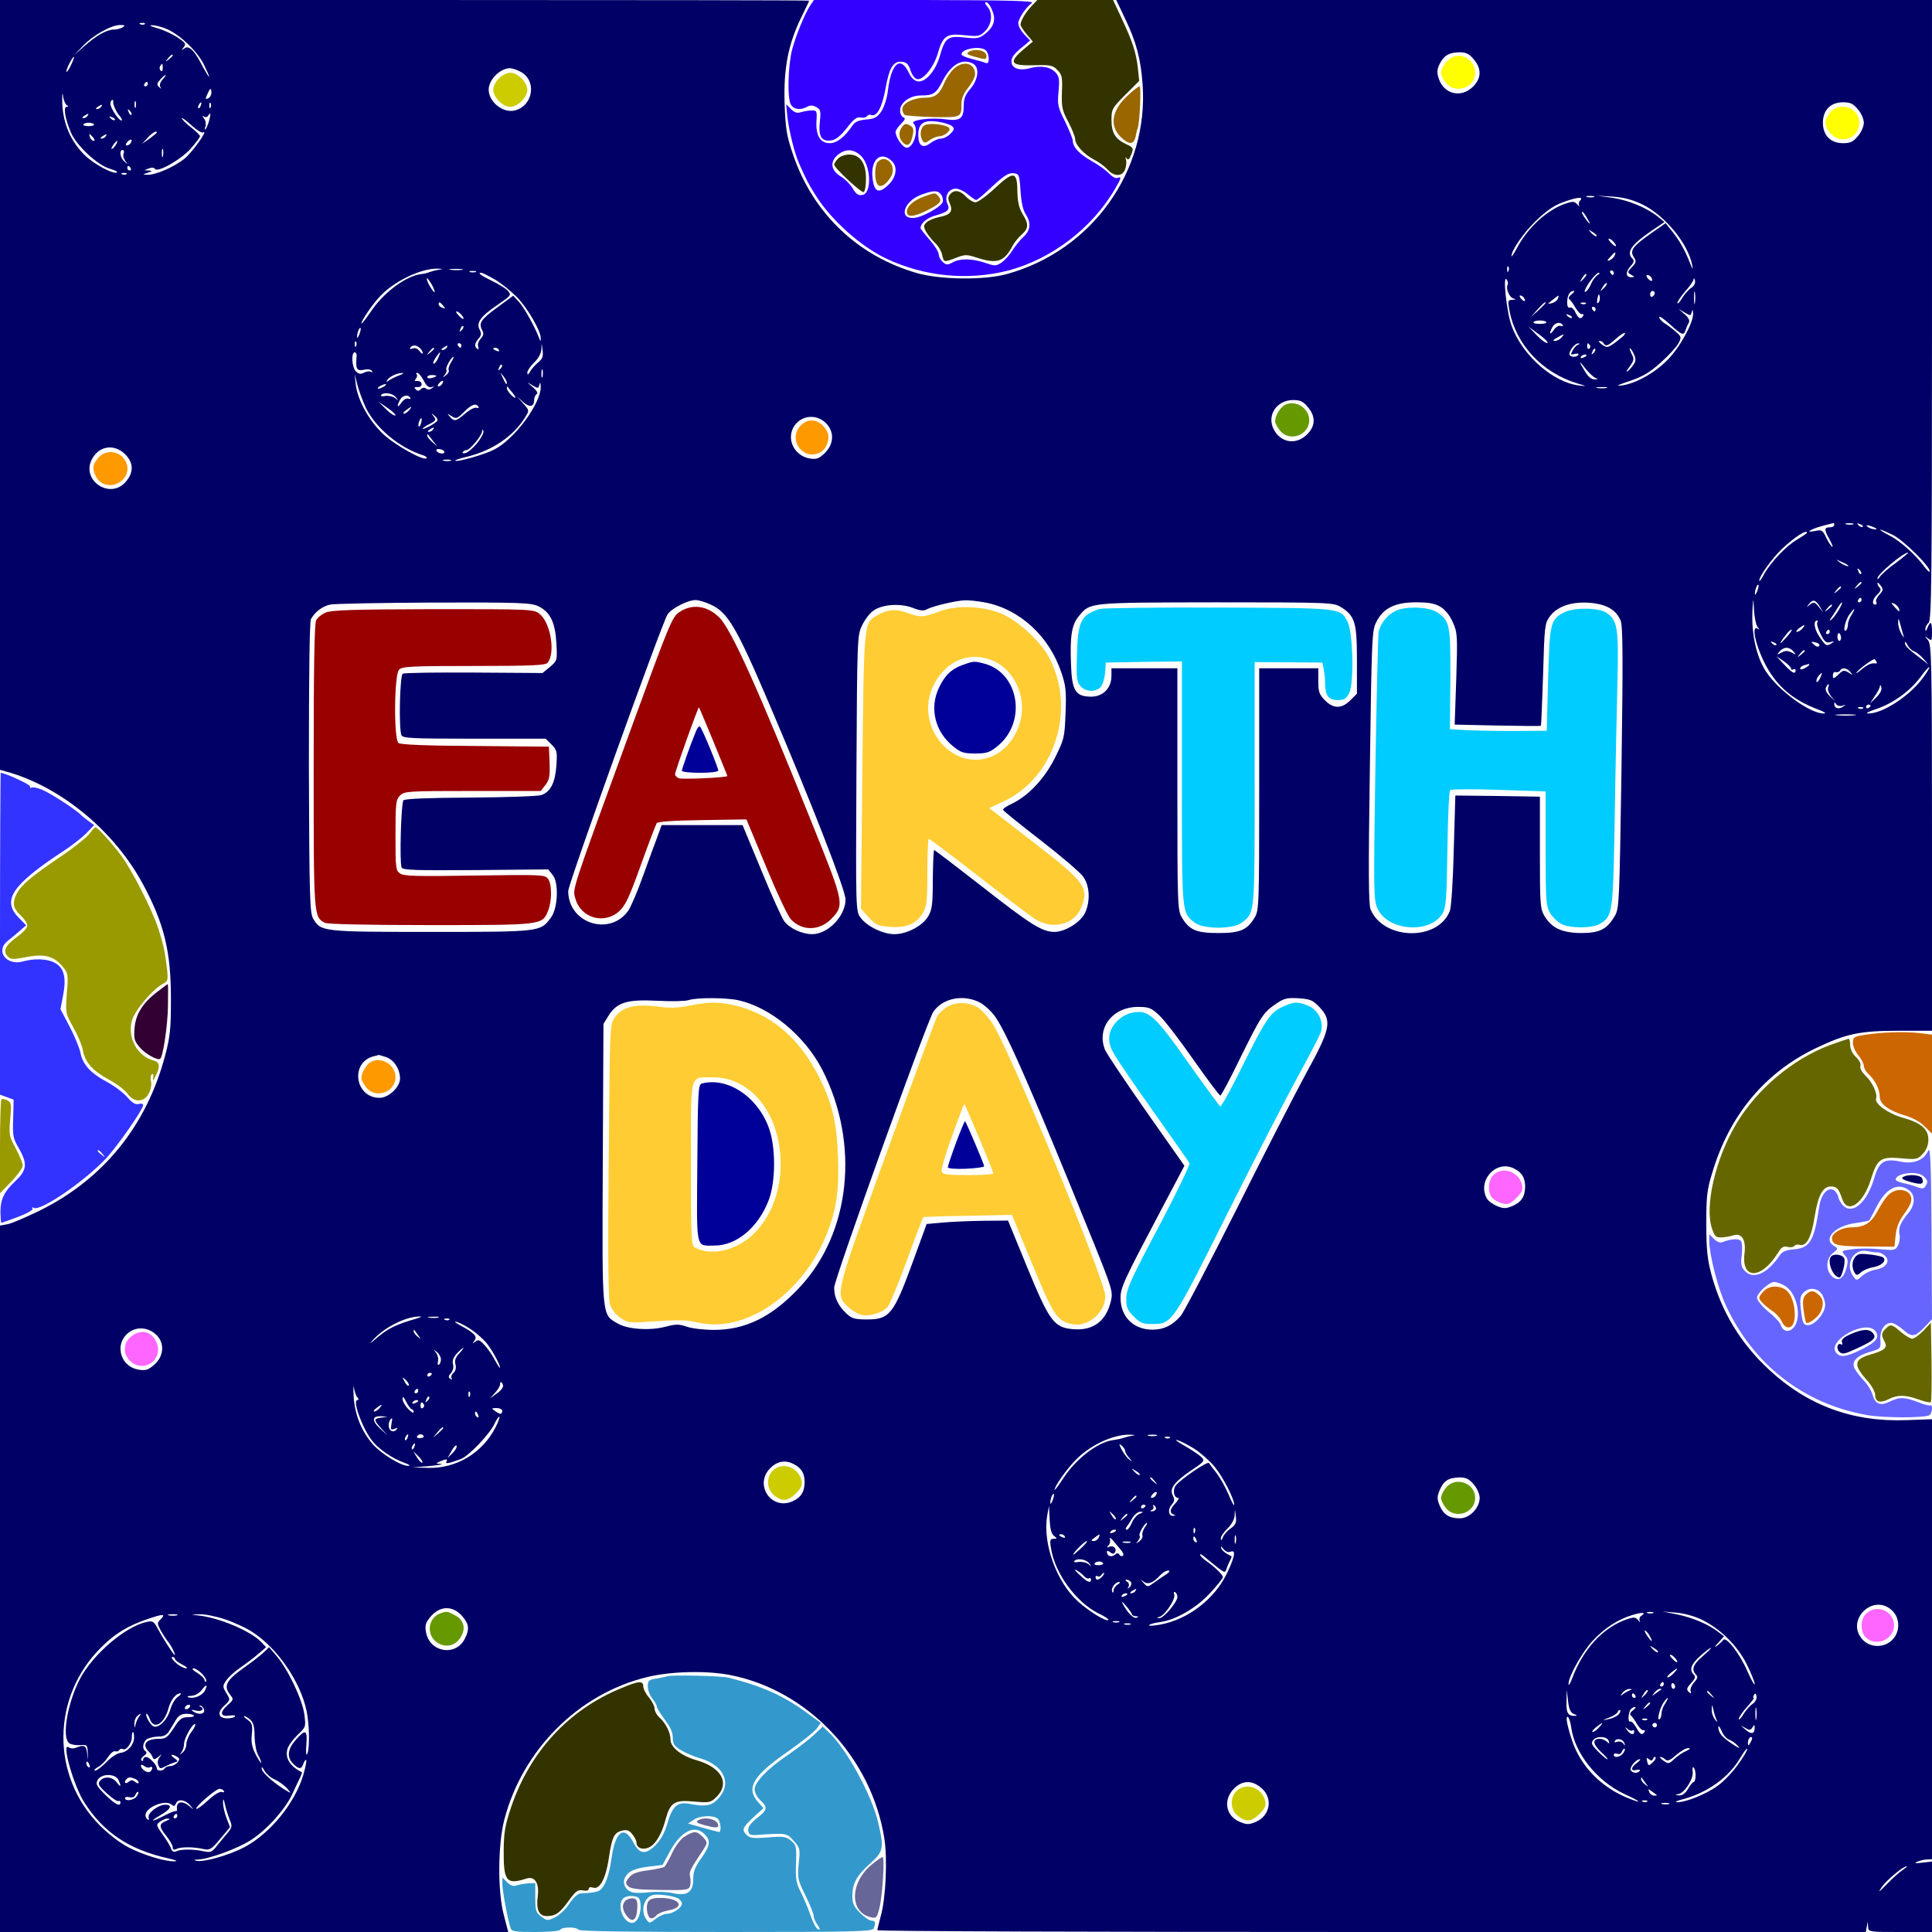<?xml version="1.0" encoding="UTF-8" standalone="no"?>
<svg
   xmlns:dc="http://purl.org/dc/elements/1.1/"
   xmlns:cc="http://creativecommons.org/ns#"
   xmlns:rdf="http://www.w3.org/1999/02/22-rdf-syntax-ns#"
   xmlns:svg="http://www.w3.org/2000/svg"
   xmlns="http://www.w3.org/2000/svg"
   xmlns:sodipodi="http://sodipodi.sourceforge.net/DTD/sodipodi-0.dtd"
   xmlns:inkscape="http://www.inkscape.org/namespaces/inkscape"
   version="1.0"
   width="850pt"
   height="850pt"
   viewBox="0 0 850 850"
   preserveAspectRatio="xMidYMid meet"
   id="svg2"
   inkscape:version="0.91 r13725"
   sodipodi:docname="Letter_2018916_27.svg">
  <defs
     id="defs132" />
  <sodipodi:namedview
     pagecolor="#ffffff"
     bordercolor="#666666"
     borderopacity="1"
     objecttolerance="10"
     gridtolerance="10"
     guidetolerance="10"
     inkscape:pageopacity="0"
     inkscape:pageshadow="2"
     inkscape:window-width="1920"
     inkscape:window-height="979"
     id="namedview130"
     showgrid="false"
     inkscape:zoom="0.44423529"
     inkscape:cx="532.57477"
     inkscape:cy="498.55836"
     inkscape:window-x="0"
     inkscape:window-y="1"
     inkscape:window-maximized="1"
     inkscape:current-layer="svg2" />
  <g
     transform="translate(0,850) scale(0.1,-0.1)"
     fill="#000000"
     stroke="none"
     id="g6">
    <path
       d="M0 6807 l0 -1694 43 -12 c234 -70 462 -261 586 -491 94 -175 123 -296 123 -505 0 -129 -3 -164 -25 -247 -81 -309 -271 -545 -552 -684 -60 -29 -124 -57 -142 -60 l-33 -6 0 -1554 0 -1554 1118 0 1118 0 -19 73 c-28 104 -27 311 2 422 80 307 327 553 626 626 104 26 261 30 365 10 344 -66 625 -363 681 -721 14 -90 6 -262 -16 -340 -8 -30 -15 -58 -15 -62 0 -5 978 -8 2174 -8 l2175 0 4 23 4 22 2 -22 c1 -23 3 -23 141 -23 l140 0 0 155 0 155 -43 -5 c-31 -4 -37 -3 -22 4 11 5 30 10 43 10 l22 1 0 968 0 968 -113 -4 c-235 -9 -434 64 -604 222 -126 117 -210 256 -254 421 -17 64 -22 108 -22 220 0 123 3 151 27 228 76 253 232 439 456 546 132 63 192 76 363 76 l147 0 0 849 c0 791 -2 851 -18 870 -16 20 -16 20 1 7 16 -12 17 -10 17 28 0 46 -6 52 -20 19 -6 -16 -9 -18 -9 -7 -1 9 6 22 14 29 13 11 15 184 15 1376 l0 1364 -1794 0 -1795 0 39 -82 c49 -102 69 -177 77 -289 27 -382 -223 -732 -598 -835 -98 -27 -290 -25 -393 4 -262 75 -459 263 -547 522 -28 82 -33 112 -37 225 -5 154 16 261 73 378 19 39 35 72 35 74 0 2 -801 3 -1780 3 l-1780 0 0 -1693z m637 1587 c-3 -3 -12 -4 -19 -1 -8 3 -5 6 6 6 11 1 17 -2 13 -5z m-97 -14 c-8 -5 -25 -10 -38 -10 -32 0 -77 -25 -131 -73 l-46 -41 40 42 c44 47 125 92 164 92 21 0 23 -2 11 -10z m197 -9 c58 -27 130 -96 159 -153 13 -26 24 -51 24 -55 -1 -4 -12 15 -27 42 -37 73 -62 98 -82 82 -14 -10 -14 -10 -3 5 12 15 8 20 -28 44 -23 15 -62 33 -88 40 -30 8 -38 13 -22 13 14 0 44 -8 67 -18z m5747 -132 c35 -41 34 -83 -3 -120 -52 -52 -128 -34 -151 35 -9 28 -8 40 4 65 20 38 41 50 88 51 28 0 42 -7 62 -31z m-5724 17 c0 -2 -8 -10 -17 -17 -16 -13 -17 -12 -4 4 13 16 21 21 21 13z m-447 -41 c-9 -19 -18 -33 -21 -31 -4 5 26 66 33 66 3 0 -3 -16 -12 -35z m403 -15 c0 -12 -4 -16 -9 -11 -5 5 -6 14 -3 20 10 15 12 14 12 -9z m1573 -15 c74 -38 58 -150 -24 -171 -52 -13 -116 38 -115 93 1 43 50 92 93 93 10 0 31 -7 46 -15z m-1573 -34 c-11 -12 -15 -25 -11 -33 6 -10 5 -10 -5 -1 -11 10 -10 16 5 33 10 11 20 20 23 20 3 0 -3 -9 -12 -19z m-66 -21 c0 -5 -5 -10 -11 -10 -5 0 -7 5 -4 10 3 6 8 10 11 10 2 0 4 -4 4 -10z m-357 -92 c9 -6 9 -8 0 -8 -15 0 -7 -52 19 -113 25 -58 116 -143 170 -159 21 -6 36 -13 33 -16 -12 -12 -99 34 -141 74 -62 61 -96 138 -100 228 -1 39 0 55 3 36 2 -19 10 -38 16 -42z m637 53 c0 -10 -7 -21 -15 -24 -12 -5 -12 -2 -3 18 13 30 18 31 18 6z m-432 -38 c-2 -12 13 -46 30 -65 8 -10 11 -18 6 -18 -9 0 -34 33 -45 60 -6 14 -3 30 7 30 2 0 3 -3 2 -7z m99 -25 c-3 -7 -5 -2 -5 12 0 14 2 19 5 13 2 -7 2 -19 0 -25z m286 7 c-3 -9 -8 -14 -10 -11 -3 3 -2 9 2 15 9 16 15 13 8 -4z m44 -7 c-3 -8 -6 -5 -6 6 -1 11 2 17 5 13 3 -3 4 -12 1 -19z m7247 -9 c15 -17 26 -43 26 -59 0 -16 -11 -42 -26 -59 -21 -25 -33 -31 -65 -31 -55 0 -89 34 -89 90 0 56 34 90 89 90 32 0 44 -6 65 -31z m-7729 11 c-3 -5 -12 -10 -18 -10 -7 0 -6 4 3 10 19 12 23 12 15 0z m133 -35 c-3 -3 -9 2 -12 12 -6 14 -5 15 5 6 7 -7 10 -15 7 -18z m-193 -5 c-3 -5 -12 -10 -18 -10 -7 0 -6 4 3 10 19 12 23 12 15 0z m535 -21 c-5 -18 -12 -34 -16 -38 -4 -3 -4 2 0 13 3 10 1 26 -6 34 -9 11 -9 14 -1 9 6 -4 14 -3 18 3 12 19 14 10 5 -21z m-415 3 c-3 -3 -11 0 -18 7 -9 10 -8 11 6 5 10 -3 15 -9 12 -12z m388 -55 c27 17 -44 -84 -80 -114 -45 -37 -129 -74 -166 -72 -21 1 -21 1 3 9 21 7 22 8 5 10 l-20 1 20 8 c12 5 23 4 27 -2 11 -18 115 41 158 90 22 25 40 49 40 54 0 4 -18 22 -40 39 -22 17 -40 35 -40 40 0 4 19 -10 42 -31 23 -21 46 -35 51 -32z m-480 36 c3 -5 -8 -8 -23 -8 -15 0 -26 3 -23 8 2 4 13 7 23 7 10 0 21 -3 23 -7z m277 -36 c0 -2 -15 -14 -32 -27 l-33 -23 24 26 c21 23 41 35 41 24z m-280 -22 c7 -9 8 -15 2 -15 -5 0 -12 7 -16 15 -3 8 -4 15 -2 15 2 0 9 -7 16 -15z m55 5 c-3 -5 -12 -10 -18 -10 -7 0 -6 4 3 10 19 12 23 12 15 0z m110 -29 c-3 -6 -11 -11 -17 -11 -6 0 -6 6 2 15 14 17 26 13 15 -4z m-67 -11 c-7 -10 -14 -17 -17 -15 -4 4 18 35 25 35 2 0 -1 -9 -8 -20z m209 -47 c-3 -10 -5 -4 -5 12 0 17 2 24 5 18 2 -7 2 -21 0 -30z m-173 12 c-4 -8 0 -23 7 -33 13 -15 12 -16 -3 -3 -19 14 -25 51 -8 51 5 0 7 -7 4 -15z m31 -65 c3 -5 1 -10 -4 -10 -6 0 -11 5 -11 10 0 6 2 10 4 10 3 0 8 -4 11 -10z m-18 -26 c-3 -3 -12 -4 -19 -1 -8 3 -5 6 6 6 11 1 17 -2 13 -5z m6456 -101 c-7 -2 -21 -2 -30 0 -10 3 -4 5 12 5 17 0 24 -2 18 -5z m214 -33 c99 -49 199 -171 218 -266 4 -24 3 -22 -9 7 -22 57 -47 101 -79 141 l-29 36 -66 -46 c-80 -57 -92 -74 -74 -103 12 -18 11 -24 -8 -44 -21 -22 -21 -24 -3 -34 16 -9 16 -10 1 -11 -25 0 -28 22 -5 48 16 17 18 25 9 34 -29 29 -4 63 92 128 l49 33 -29 24 c-49 39 -131 73 -202 83 l-67 9 70 -4 c51 -4 86 -13 132 -35z m-275 18 c-6 -6 -8 -17 -4 -23 4 -6 0 -4 -8 5 -14 15 -20 15 -53 4 -82 -28 -168 -108 -215 -199 -12 -22 -21 -36 -22 -32 -1 24 51 100 105 153 43 42 80 69 116 82 62 24 100 29 81 10z m39 -93 c7 -13 3 -12 -10 5 -11 14 -21 30 -21 35 0 11 14 -7 31 -40z m33 -64 c-2 -3 -12 3 -22 13 -16 17 -16 18 5 5 12 -7 20 -15 17 -18z m76 -26 c19 -22 8 -25 -12 -3 -10 10 -14 18 -9 18 5 0 14 -7 21 -15z m4 -59 c-3 -8 -13 -17 -22 -21 -13 -5 -13 -2 3 15 21 24 26 25 19 6z m-467 -68 c-3 -8 -6 -5 -6 6 -1 11 2 17 5 13 3 -3 4 -12 1 -19z m-4707 5 c-14 -2 -32 -7 -40 -10 -8 -4 -26 -8 -38 -9 -66 -8 -166 -82 -221 -166 -23 -33 -41 -56 -41 -51 0 12 47 82 79 116 61 68 183 127 256 125 26 -1 27 -1 5 -5z m103 0 c-13 -2 -35 -2 -50 0 -16 2 -5 4 22 4 28 0 40 -2 28 -4z m60 -10 c-7 -2 -19 -2 -25 0 -7 3 -2 5 12 5 14 0 19 -2 13 -5z m5007 -3 c0 -5 -2 -10 -4 -10 -3 0 -8 5 -11 10 -3 6 -1 10 4 10 6 0 11 -4 11 -10z m-4924 -29 c28 -16 71 -51 97 -77 47 -47 108 -152 106 -183 0 -14 -1 -14 -6 -1 -18 49 -68 139 -90 162 l-25 27 -68 -50 c-74 -54 -85 -70 -69 -101 8 -15 7 -24 -6 -38 -10 -11 -15 -26 -11 -35 3 -9 2 -13 -4 -10 -14 9 -12 26 6 46 12 14 13 22 4 39 -16 30 5 59 81 110 58 40 60 42 43 61 -9 10 -41 30 -71 44 -49 24 -64 35 -45 35 4 0 30 -13 58 -29z m4790 1 c-17 -16 -18 -16 -5 5 7 12 15 20 18 17 3 -2 -3 -12 -13 -22z m63 18 c-9 -5 -22 -23 -29 -39 -6 -16 -18 -32 -25 -35 -8 -2 0 15 16 40 17 24 36 44 42 44 7 0 5 -5 -4 -10z m236 -11 c11 -17 -1 -21 -15 -4 -8 9 -8 15 -2 15 6 0 14 -5 17 -11z m-5361 -39 c8 -17 11 -28 6 -25 -5 3 -15 19 -24 35 -8 17 -11 28 -6 25 5 -3 15 -19 24 -35z m4729 7 c-9 -15 7 -55 25 -60 13 -4 13 -5 -4 -6 -20 -1 -21 -4 -13 -47 28 -150 144 -274 299 -321 42 -12 43 -13 8 -9 -114 13 -249 131 -297 261 -22 58 -41 232 -22 205 5 -8 7 -18 4 -23z m807 -14 c-12 -8 -30 -29 -41 -47 -10 -17 -19 -25 -19 -19 0 7 16 30 35 52 19 21 36 45 36 52 1 8 3 6 6 -4 3 -12 -3 -25 -17 -34z m-384 -1 c-17 -16 -18 -16 -5 5 7 12 15 20 18 17 3 -2 -3 -12 -13 -22z m401 -64 c-2 -13 -4 -3 -4 22 0 25 2 35 4 23 2 -13 2 -33 0 -45z m-543 37 c-12 -9 -15 -18 -9 -22 6 -5 18 -21 27 -38 10 -16 22 -29 28 -27 7 1 9 -2 5 -8 -10 -17 -21 -12 -34 16 -6 14 -17 24 -24 21 -8 -3 -12 5 -12 22 0 30 11 51 28 51 6 0 2 -7 -9 -15z m366 6 c0 -6 -4 -13 -10 -16 -5 -3 -10 1 -10 9 0 9 5 16 10 16 6 0 10 -4 10 -9z m-248 -43 c-6 -6 -7 0 -4 19 5 21 7 23 10 9 2 -10 0 -22 -6 -28z m-327 21 c11 -16 1 -19 -13 -3 -7 8 -8 14 -3 14 5 0 13 -5 16 -11z m149 -3 c-3 -8 -15 -17 -27 -20 -21 -5 -20 -4 3 14 30 24 31 24 24 6z m-4904 -31 c11 -13 10 -14 -4 -9 -9 3 -16 10 -16 15 0 13 6 11 20 -6z m4850 12 c0 -2 -15 -16 -32 -33 l-33 -29 29 33 c28 30 36 37 36 29z m177 -3 c-3 -3 -12 -4 -19 -1 -8 3 -5 6 6 6 11 1 17 -2 13 -5z m43 -24 c0 -5 -2 -10 -4 -10 -3 0 -8 5 -11 10 -3 6 -1 10 4 10 6 0 11 -4 11 -10z m423 -13 c4 14 5 12 6 -6 2 -40 -58 -149 -112 -204 -57 -58 -141 -105 -203 -113 -28 -3 -17 2 37 20 59 20 88 38 137 82 35 31 69 69 77 84 13 25 12 29 -8 47 -12 11 -34 28 -49 38 -16 9 -28 23 -28 30 0 6 21 -8 47 -32 53 -48 61 -51 69 -25 3 9 9 24 14 32 5 10 0 22 -19 38 l-26 23 27 -16 c25 -15 27 -15 31 2z m-5413 -12 c19 -22 8 -25 -12 -3 -10 10 -14 18 -9 18 5 0 14 -7 21 -15z m4885 -13 c-3 -3 -11 0 -18 7 -9 10 -8 11 6 5 10 -3 15 -9 12 -12z m-112 -19 c3 -5 -10 -8 -28 -8 -18 0 -31 3 -28 8 2 4 15 7 28 7 13 0 26 -3 28 -7z m72 -13 c3 -5 0 -7 -8 -4 -9 3 -22 -4 -31 -18 -18 -25 -22 -17 -6 13 11 20 35 25 45 9z m-4844 -23 c-10 -9 -11 -8 -5 6 3 10 9 15 12 12 3 -3 0 -11 -7 -18z m-450 -18 c-5 -13 -10 -19 -10 -12 -1 15 10 45 15 40 3 -2 0 -15 -5 -28z m5227 -38 c-6 -2 -27 13 -47 34 l-36 38 46 -34 c26 -19 42 -36 37 -38z m326 24 c-58 -47 -62 -48 -86 -31 -12 9 -17 16 -11 16 7 0 15 -4 18 -10 10 -16 19 -12 55 20 18 16 36 28 39 25 2 -3 -4 -12 -15 -20z m-264 0 c-7 -8 -20 -15 -29 -15 -11 0 -8 5 9 14 33 19 35 19 20 1z m-5303 -37 c-3 -8 -6 -5 -6 6 -1 11 2 17 5 13 3 -3 4 -12 1 -19z m463 2 c0 -5 -2 -10 -4 -10 -3 0 -8 5 -11 10 -3 6 -1 10 4 10 6 0 11 -4 11 -10z m337 -75 c-13 -11 -29 -29 -35 -40 -9 -15 -11 -16 -12 -4 0 8 14 28 30 44 19 18 31 40 32 59 1 30 1 30 5 -4 4 -28 0 -39 -20 -55z m4575 78 c-7 -2 -17 -14 -23 -25 -10 -19 -9 -20 10 -15 12 3 19 1 15 -4 -7 -11 -31 -12 -38 -1 -7 12 22 52 37 51 9 0 8 -2 -1 -6z m53 -2 c3 -5 2 -12 -3 -15 -5 -3 -9 1 -9 9 0 17 3 19 12 6z m-5147 -13 c7 -7 12 -16 12 -22 0 -5 -6 -1 -14 9 -8 11 -19 16 -30 12 -10 -4 -15 -3 -11 3 8 14 28 13 43 -2z m117 2 c-3 -5 -12 -10 -18 -10 -7 0 -6 4 3 10 19 12 23 12 15 0z m-55 -4 c0 -2 -8 -10 -17 -17 -16 -13 -17 -12 -4 4 13 16 21 21 21 13z m285 -6 c3 -6 -1 -7 -9 -4 -18 7 -21 14 -7 14 6 0 13 -4 16 -10z m4816 -13 c-10 -9 -11 -8 -5 6 3 10 9 15 12 12 3 -3 0 -11 -7 -18z m180 -45 c-6 -10 -18 -25 -27 -33 -12 -9 -10 -3 5 17 19 26 21 35 12 52 -6 11 -11 24 -11 29 1 4 8 -4 16 -20 10 -19 12 -32 5 -45z m-5622 31 c-5 -56 0 -66 31 -60 17 4 32 2 36 -5 4 -7 3 -8 -4 -4 -6 4 -20 2 -31 -4 -15 -7 -23 -6 -35 6 -18 17 -22 84 -5 84 5 0 9 -8 8 -17z m359 -8 c-6 -14 -15 -25 -20 -25 -5 0 -1 11 8 25 9 14 18 25 20 25 2 0 -2 -11 -8 -25z m5052 11 c0 -2 -7 -7 -16 -10 -8 -3 -12 -2 -9 4 6 10 25 14 25 6z m-4996 -31 c-8 -13 -13 -28 -10 -33 3 -6 -2 -16 -12 -23 -15 -12 -16 -12 -5 2 7 9 10 19 7 22 -7 6 22 57 31 57 3 0 -2 -11 -11 -25z m5034 -67 c15 -6 14 -7 -3 -7 -12 -1 -28 12 -40 32 -30 49 -30 56 -1 17 15 -19 35 -38 44 -42z m-4817 39 c-10 -9 -11 -8 -5 6 3 10 9 15 12 12 3 -3 0 -11 -7 -18z m186 -34 c-3 -10 -5 -4 -5 12 0 17 2 24 5 18 2 -7 2 -21 0 -30z m-632 5 c-16 -6 -36 -16 -44 -22 -12 -8 -13 -8 -7 2 9 15 43 31 66 31 8 -1 2 -5 -15 -11z m109 -22 c12 -24 23 -33 35 -29 13 4 14 3 1 -5 -9 -7 -19 -7 -25 -2 -7 6 -16 5 -23 -2 -9 -9 -15 -9 -23 -1 -8 8 -6 11 7 10 11 -1 19 4 19 13 0 8 -8 14 -18 14 -13 -2 -15 1 -7 10 5 7 7 16 3 19 -3 4 -2 7 3 7 5 0 18 -15 28 -34z m366 -10 c0 -12 -5 -7 -19 24 -11 24 -11 24 3 6 9 -11 16 -24 16 -30z m-620 -111 c45 -90 148 -176 254 -209 10 -4 16 -9 13 -12 -13 -13 -140 58 -192 107 -62 59 -112 149 -120 219 l-5 45 13 -50 c7 -27 24 -72 37 -100z m310 141 c0 -2 -9 -6 -20 -9 -11 -3 -20 -1 -20 4 0 5 9 9 20 9 11 0 20 -2 20 -4z m25 -35 c-3 -6 -11 -11 -16 -11 -5 0 -4 6 3 14 14 16 24 13 13 -3z m428 -4 c3 13 5 11 6 -7 3 -72 -114 -232 -205 -278 -43 -22 -163 -56 -171 -49 -2 3 20 10 49 17 112 26 208 91 259 175 18 29 18 30 -9 60 l-27 30 27 -24 c28 -25 48 -21 48 9 0 10 5 22 11 26 7 4 1 15 -17 31 -28 23 -28 24 -2 8 25 -15 27 -15 31 2z m-683 -7 c-8 -5 -19 -10 -25 -10 -5 0 -3 5 5 10 8 5 20 10 25 10 6 0 3 -5 -5 -10z m564 -27 c11 -13 16 -23 13 -23 -10 0 -37 31 -37 42 0 6 1 9 3 7 1 -2 11 -14 21 -26z m4814 20 c-10 -2 -28 -2 -40 0 -13 2 -5 4 17 4 22 1 32 -1 23 -4z m-5327 -40 c13 -16 12 -17 -3 -4 -10 7 -29 11 -43 9 -13 -3 -22 -1 -19 3 9 15 51 10 65 -8z m64 -3 c3 -5 0 -7 -8 -4 -9 3 -22 -4 -31 -18 -18 -25 -22 -17 -6 13 11 20 35 25 45 9z m3949 -41 c35 -41 34 -83 -3 -120 -48 -48 -116 -38 -147 22 -32 62 13 129 86 129 30 0 44 -6 64 -31z m-4015 -37 c-5 -2 -24 11 -42 29 l-32 32 42 -29 c23 -16 37 -31 32 -32z m366 38 c3 -5 0 -7 -8 -4 -8 3 -30 -8 -50 -25 -40 -35 -49 -37 -68 -14 -13 15 -12 15 8 2 21 -13 25 -11 55 19 33 33 52 40 63 22z m-305 -15 c-7 -8 -17 -15 -23 -15 -6 0 -2 7 9 15 25 19 30 19 14 0z m124 -46 c-6 -11 -64 -42 -64 -35 0 3 14 13 31 21 27 14 29 18 17 33 -12 15 -11 16 4 3 10 -7 15 -17 12 -22z m1714 -15 c33 -37 30 -88 -8 -126 -27 -26 -36 -30 -68 -25 -70 12 -105 90 -66 145 34 48 102 51 142 6z m-1785 6 c-3 -12 -8 -19 -11 -16 -5 6 5 36 12 36 2 0 2 -9 -1 -20z m52 -30 c-3 -5 -12 -10 -18 -10 -7 0 -6 4 3 10 19 12 23 12 15 0z m195 -59 c-18 -21 -40 -41 -51 -44 -10 -3 -17 -1 -13 4 3 5 11 9 17 9 14 0 67 63 68 82 0 10 2 10 6 1 2 -7 -10 -30 -27 -52z m-195 9 l20 -25 -22 19 c-13 11 -23 24 -23 29 0 6 1 8 3 6 1 -2 11 -15 22 -29z m-1354 -59 c37 -37 38 -79 3 -120 -68 -81 -198 4 -150 98 31 60 99 70 147 22z m1404 8 c-7 -10 -35 -1 -35 11 0 5 9 6 20 3 11 -3 17 -9 15 -14z m28 -36 c-7 -2 -21 -2 -30 0 -10 3 -4 5 12 5 17 0 24 -2 18 -5z m6087 -283 c0 -5 -9 -10 -20 -10 -25 0 -25 -10 0 -55 11 -20 16 -34 11 -30 -6 3 -18 22 -27 41 -15 32 -20 34 -48 28 -48 -10 -23 7 31 22 27 7 49 13 51 13 1 1 2 -3 2 -9z m83 3 c-7 -2 -21 -2 -30 0 -10 3 -4 5 12 5 17 0 24 -2 18 -5z m42 -11 c-3 -3 -11 0 -18 7 -9 10 -8 11 6 5 10 -3 15 -9 12 -12z m50 -2 c13 -6 15 -9 5 -9 -8 0 -22 4 -30 9 -18 12 -2 12 25 0z m84 -34 c48 -25 161 -137 161 -159 0 -7 -10 2 -22 18 -38 52 -106 114 -155 139 -27 14 -44 25 -40 26 4 0 29 -11 56 -24z m-379 10 c0 -2 -20 -16 -44 -30 -49 -29 -118 -102 -147 -156 -10 -19 -18 -30 -19 -24 0 19 57 98 101 140 58 54 109 86 109 70z m393 -131 c-34 -24 -66 -52 -72 -62 -6 -10 -11 -13 -11 -7 0 17 112 112 135 113 5 1 -19 -19 -52 -44z m-214 -11 c14 -12 -19 -1 -35 12 -18 14 -18 14 6 3 14 -6 27 -13 29 -15z m59 -39 c-3 -3 -9 2 -12 12 -6 14 -5 15 5 6 7 -7 10 -15 7 -18z m2 -39 c0 -2 -8 -10 -17 -17 -16 -13 -17 -12 -4 4 13 16 21 21 21 13z m78 -53 c-11 -12 -17 -26 -13 -32 3 -6 1 -11 -4 -11 -18 0 -12 26 9 45 14 13 17 22 10 29 -5 5 -10 14 -10 20 0 5 6 1 14 -10 13 -17 12 -21 -6 -41z m-537 16 c-5 -13 -10 -19 -10 -12 -1 15 10 45 15 40 3 -2 0 -15 -5 -28z m369 17 c0 -2 -8 -10 -17 -17 -16 -13 -17 -12 -4 4 13 16 21 21 21 13z m-367 -175 c9 -12 9 -13 0 -7 -35 20 1 -109 52 -189 50 -79 115 -129 215 -167 25 -9 37 -17 26 -17 -59 -3 -200 99 -256 184 -45 68 -67 176 -59 285 3 42 3 41 6 -15 2 -32 9 -66 16 -74z m457 119 c0 -5 -5 -10 -11 -10 -5 0 -7 5 -4 10 3 6 8 10 11 10 2 0 4 -4 4 -10z m-5065 -19 c77 -34 115 -99 264 -449 181 -424 331 -808 331 -849 0 -73 -77 -153 -147 -153 -43 0 -98 25 -122 56 -10 13 -56 114 -101 224 l-83 200 -178 0 -178 0 -19 -52 c-11 -29 -39 -106 -63 -172 -23 -65 -52 -132 -63 -150 -80 -118 -266 -60 -266 84 0 31 412 1178 437 1217 17 26 89 63 123 63 14 0 43 -9 65 -19z m1206 9 c155 -29 285 -148 339 -310 19 -56 22 -81 18 -177 -4 -108 -6 -115 -46 -196 -46 -93 -119 -170 -192 -204 -21 -10 -38 -21 -37 -26 1 -4 76 -65 167 -135 90 -70 175 -142 187 -161 28 -41 30 -107 7 -157 -20 -42 -88 -84 -135 -84 -55 1 -102 30 -319 200 -113 88 -207 160 -210 160 -3 0 -5 -58 -6 -129 0 -108 -3 -133 -20 -162 -24 -42 -94 -79 -149 -79 -50 0 -122 35 -149 73 -21 28 -21 36 -18 635 3 600 4 608 25 651 12 25 34 54 49 64 38 28 118 34 173 13 33 -13 49 -15 64 -6 27 14 129 38 167 39 17 1 56 -4 85 -9z m3677 -21 l14 -24 -20 25 c-18 22 -22 23 -39 10 -17 -14 -17 -14 -4 3 17 22 30 18 49 -14z m-5638 3 c51 -25 73 -71 78 -162 4 -76 4 -76 -28 -104 l-33 -27 -302 2 c-165 1 -306 -1 -313 -5 -13 -8 -18 -239 -6 -270 5 -14 43 -16 321 -16 l314 0 26 -26 c24 -24 25 -31 21 -93 -6 -75 -25 -114 -66 -129 -15 -5 -152 -10 -312 -11 -182 -1 -288 -5 -295 -12 -10 -10 -18 -270 -8 -296 5 -11 60 -13 325 -11 l320 3 20 -25 c27 -34 23 -145 -8 -187 -46 -63 -45 -63 -527 -63 -480 0 -485 1 -519 58 -15 26 -17 91 -19 664 0 409 3 642 9 654 17 31 49 56 84 64 18 4 224 8 458 9 386 1 428 -1 460 -17z m3528 -2 c63 -39 72 -67 72 -233 l0 -149 -29 -29 c-38 -38 -74 -38 -112 0 -25 26 -29 37 -29 85 l0 56 -130 0 -130 0 0 -532 c0 -511 -1 -534 -20 -565 -33 -55 -64 -68 -160 -68 -96 0 -127 13 -160 68 -19 31 -20 54 -20 565 l0 532 -145 0 -145 0 0 -34 c0 -53 -37 -91 -89 -91 -69 0 -85 26 -89 141 -5 126 3 177 36 215 49 59 40 58 602 59 497 0 516 -1 548 -20z m440 0 c21 -13 41 -38 54 -68 20 -44 21 -58 15 -248 l-7 -202 188 -4 c103 -2 189 -3 191 -1 2 1 6 103 10 225 6 210 7 225 29 255 32 45 96 67 176 61 74 -6 116 -31 136 -78 10 -24 11 -157 4 -648 -9 -590 -10 -618 -29 -651 -35 -60 -67 -76 -149 -76 -85 1 -129 22 -161 75 -19 33 -20 52 -20 280 l0 245 -186 3 -186 2 -7 -240 c-3 -131 -11 -252 -17 -267 -51 -135 -292 -130 -349 6 -9 22 -10 168 -3 628 8 579 9 599 29 638 31 60 82 85 174 85 58 0 83 -5 108 -20z m1751 -15 c-12 -19 -26 -38 -33 -42 -8 -5 -8 -3 0 8 5 8 18 26 27 42 25 40 30 33 6 -8z m265 9 c7 -19 2 -18 -19 6 -16 17 -16 20 -3 15 9 -4 19 -13 22 -21z m-294 12 c0 -2 -8 -10 -17 -17 -16 -13 -17 -12 -4 4 13 16 21 21 21 13z m86 -41 c-9 -13 -16 -33 -16 -44 0 -11 -4 -22 -9 -25 -14 -9 -4 40 14 68 10 14 20 26 22 26 3 0 -2 -11 -11 -25z m228 -90 c5 -13 2 -12 -8 5 -8 14 -15 36 -15 50 1 23 2 22 9 -5 4 -16 11 -39 14 -50z m-379 55 c-3 -5 4 -28 15 -50 17 -34 25 -40 43 -35 17 5 19 4 7 -4 -23 -16 -28 -14 -56 29 -23 34 -27 70 -9 70 4 0 3 -4 0 -10z m-65 -25 c-7 -8 -18 -15 -24 -15 -6 0 -2 7 8 15 25 19 32 19 16 0z m-67 -35 c-14 -16 -28 -30 -30 -30 -2 0 6 14 19 30 12 17 25 30 30 30 4 0 -4 -13 -19 -30z m187 20 c0 -5 -5 -10 -11 -10 -5 0 -7 5 -4 10 3 6 8 10 11 10 2 0 4 -4 4 -10z m50 -26 c0 -8 -4 -14 -8 -14 -4 0 -8 9 -8 19 0 11 4 17 8 15 4 -3 8 -12 8 -20z m-285 -32 c-3 -3 -11 0 -18 7 -9 10 -8 11 6 5 10 -3 15 -9 12 -12z m189 -4 c-3 -5 -12 -4 -20 3 -19 16 -18 18 6 12 11 -3 17 -9 14 -15z m416 -23 c9 -3 28 -17 41 -32 l24 -27 -35 27 c-57 43 -70 56 -69 70 0 6 5 2 11 -10 6 -13 19 -25 28 -28z m-529 -2 c13 -15 12 -15 -8 -4 -18 9 -28 9 -45 0 -21 -11 -22 -11 -9 4 7 10 21 17 31 17 10 0 24 -7 31 -17z m49 3 c0 -2 -8 -10 -17 -17 -16 -13 -17 -12 -4 4 13 16 21 21 21 13z m-60 -77 c0 -6 5 -7 10 -4 6 3 10 1 10 -4 0 -20 -16 -12 -51 26 l-34 36 33 -22 c17 -12 32 -27 32 -32z m375 31 c4 -6 3 -10 -2 -9 -20 3 -34 -3 -65 -28 -18 -15 -26 -19 -18 -9 12 15 68 56 77 56 1 0 5 -5 8 -10z m-295 -15 c0 -2 -9 -9 -20 -15 -12 -6 -20 -7 -20 -1 0 5 8 12 18 14 9 3 18 5 20 6 1 0 2 -1 2 -4z m495 -64 c-59 -77 -175 -151 -235 -150 -15 0 -1 8 36 20 74 25 147 78 194 141 19 26 36 45 38 43 3 -2 -12 -27 -33 -54z m-314 32 c13 -15 12 -15 -8 -2 -20 12 -25 11 -45 -9 -22 -20 -24 -20 -24 -3 0 10 6 17 12 14 7 -2 15 0 19 6 9 16 31 13 46 -6z m-134 -28 c-7 -13 -14 -20 -15 -14 -2 5 2 16 8 24 18 21 20 18 7 -10z m36 -40 c-3 -9 3 -26 13 -38 l18 -22 -23 22 c-15 13 -21 28 -18 37 4 9 9 16 11 16 3 0 3 -7 -1 -15z m211 -44 l-27 -26 21 32 c12 17 23 37 23 45 1 7 3 5 6 -6 3 -12 -5 -28 -23 -45z m-148 -36 c17 6 18 6 1 -5 -19 -12 -37 -6 -37 13 0 9 3 8 8 -1 5 -7 17 -10 28 -7z m124 1 c0 -3 -4 -8 -10 -11 -5 -3 -10 -1 -10 4 0 6 5 11 10 11 6 0 10 -2 10 -4z m-33 -12 c-3 -3 -12 -4 -19 -1 -8 3 -5 6 6 6 11 1 17 -2 13 -5z m-39 -31 c-21 -2 -55 -2 -75 0 -21 2 -4 4 37 4 41 0 58 -2 38 -4z m-4908 -1254 c141 -32 290 -156 367 -304 167 -325 126 -721 -101 -961 -120 -128 -236 -185 -375 -185 -42 0 -96 6 -119 14 -35 12 -48 12 -94 0 -67 -18 -166 -12 -210 14 -71 41 -69 17 -66 703 l3 615 22 36 c37 59 82 73 215 66 62 -3 124 -2 138 3 36 12 168 11 220 -1z m1060 -9 c21 -11 53 -40 70 -65 54 -79 170 -346 434 -998 78 -194 83 -211 74 -249 -20 -89 -77 -133 -165 -126 -86 7 -105 33 -204 273 l-84 205 -110 -1 c-60 -1 -141 -4 -179 -8 l-69 -6 -64 -175 c-81 -221 -100 -245 -197 -245 -55 0 -68 4 -91 25 -37 34 -55 72 -55 115 0 36 407 1168 436 1213 40 60 131 79 204 42z m1498 -24 c53 -58 45 -95 -62 -289 -47 -87 -185 -355 -305 -596 -121 -240 -231 -452 -246 -470 -36 -42 -75 -61 -125 -61 -83 0 -140 57 -140 139 0 47 12 73 187 404 l94 178 -170 242 c-93 133 -175 255 -180 270 -37 96 35 187 146 187 46 0 58 -4 91 -35 21 -18 89 -106 151 -195 62 -88 116 -160 120 -160 4 0 44 75 89 168 90 182 100 198 158 237 34 23 47 26 98 23 53 -4 62 -8 94 -42z m-4109 -217 c35 -12 61 -53 61 -94 0 -38 -50 -85 -90 -85 -109 0 -131 157 -25 183 11 2 20 5 21 6 1 0 15 -4 33 -10z m4964 -491 c33 -17 46 -39 47 -76 0 -46 -16 -71 -56 -88 -29 -12 -39 -12 -68 0 -19 8 -39 23 -45 34 -43 80 44 172 122 130z m-4833 -660 c-85 -24 -121 -42 -167 -80 -38 -33 -42 -35 -18 -9 50 54 146 101 205 99 8 0 -1 -4 -20 -10z m98 5 c-10 -2 -28 -2 -40 0 -13 2 -5 4 17 4 22 1 32 -1 23 -4z m49 -9 c-3 -3 -12 -4 -19 -1 -8 3 -5 6 6 6 11 1 17 -2 13 -5z m100 -46 c23 -16 53 -43 67 -61 26 -35 56 -91 56 -104 -1 -4 -10 10 -22 32 -11 22 -32 52 -46 67 -21 23 -28 26 -41 15 -14 -10 -14 -10 -4 4 15 19 1 34 -62 68 -24 13 -30 19 -15 15 14 -4 44 -20 67 -36z m-1388 -22 c36 -36 32 -92 -9 -129 -27 -24 -39 -28 -69 -23 -89 14 -111 127 -33 171 35 19 80 12 111 -19z m1151 -1 c14 -19 14 -19 -2 -6 -10 7 -18 18 -18 24 0 6 1 8 3 6 1 -2 9 -13 17 -24z m181 -79 c-17 -18 -22 -32 -17 -49 4 -16 0 -29 -9 -37 -8 -7 -12 -17 -8 -23 4 -6 1 -7 -6 -3 -9 6 -9 12 3 25 9 10 13 26 9 39 -4 16 2 31 17 47 13 14 26 25 28 25 3 0 -5 -11 -17 -24z m-81 -27 c0 -10 -4 -20 -9 -23 -5 -4 -7 3 -4 14 3 11 -1 28 -8 38 -13 15 -12 16 4 3 9 -7 17 -22 17 -32z m-40 -63 c0 -3 -4 -8 -10 -11 -5 -3 -10 -1 -10 4 0 6 5 11 10 11 6 0 10 -2 10 -4z m-102 -52 c-4 -3 -12 5 -18 18 -12 22 -12 22 6 6 10 -10 15 -20 12 -24z m-226 -51 c7 -9 7 -13 0 -13 -22 0 21 -121 64 -177 28 -37 90 -80 144 -99 22 -8 28 -13 15 -13 -30 -1 -118 53 -155 95 -50 58 -79 130 -84 210 -2 38 -1 56 1 39 3 -16 9 -36 15 -42z m641 53 c3 -8 -8 -23 -26 -36 l-32 -23 23 25 c12 13 22 30 22 36 0 16 7 15 13 -2z m-373 -26 c0 -5 -5 -10 -11 -10 -5 0 -7 5 -4 10 3 6 8 10 11 10 2 0 4 -4 4 -10z m227 -22 c-3 -8 -6 -5 -6 6 -1 11 2 17 5 13 3 -3 4 -12 1 -19z m-255 -58 c4 0 8 -6 8 -12 0 -7 -11 -1 -25 14 -14 15 -25 35 -24 45 0 12 6 7 16 -14 9 -18 20 -33 25 -33z m69 37 c-10 -9 -11 -8 -5 6 3 10 9 15 12 12 3 -3 0 -11 -7 -18z m-41 -1 c0 -2 -7 -7 -16 -10 -8 -3 -12 -2 -9 4 6 10 25 14 25 6z m25 -15 c3 -5 1 -12 -5 -16 -5 -3 -10 1 -10 9 0 18 6 21 15 7z m-195 -16 c-7 -8 -17 -15 -23 -15 -6 0 -2 7 9 15 25 19 30 19 14 0z m540 -12 c0 -7 -4 -13 -8 -13 -5 0 -16 6 -25 13 -16 11 -15 12 8 12 14 0 25 -6 25 -12z m-106 -19 c3 -8 2 -12 -4 -9 -6 3 -10 10 -10 16 0 14 7 11 14 -7z m-426 -11 c-35 -5 -35 -9 -1 -47 l28 -31 -34 31 c-37 35 -34 55 7 53 l27 -2 -27 -4z m502 -43 c-58 -113 -173 -182 -298 -178 l-67 2 75 6 c41 4 64 8 50 9 -23 2 -24 3 -5 11 28 12 37 12 29 -1 -7 -11 10 -8 64 12 34 13 125 108 146 152 10 21 20 36 23 34 2 -3 -5 -24 -17 -47z m-458 13 c-4 -23 -2 -25 14 -19 14 5 16 4 7 -5 -14 -14 -33 -3 -33 20 0 15 8 31 15 31 1 0 0 -12 -3 -27z m228 -16 c0 -2 -10 -12 -22 -23 l-23 -19 19 23 c18 21 26 27 26 19z m-157 -42 c-3 -9 -8 -14 -10 -11 -3 3 -2 9 2 15 9 16 15 13 8 -4z m71 7 c2 -4 -4 -9 -15 -9 -11 -1 -17 2 -14 8 7 11 22 12 29 1z m3116 1 c-14 -2 -32 -7 -40 -10 -8 -3 -28 -7 -44 -9 -67 -9 -163 -83 -218 -168 -21 -32 -38 -55 -38 -50 0 15 49 85 89 127 63 67 166 116 241 115 25 -1 28 -2 10 -5z m108 0 c-10 -2 -26 -2 -35 0 -10 3 -2 5 17 5 19 0 27 -2 18 -5z m59 -9 c-3 -3 -12 -4 -19 -1 -8 3 -5 6 6 6 11 1 17 -2 13 -5z m109 -49 c28 -18 67 -53 87 -77 37 -45 87 -142 87 -168 0 -8 -11 11 -24 43 -13 31 -37 74 -52 94 -16 20 -32 41 -35 46 -7 10 -135 -78 -149 -103 -11 -21 -4 -50 13 -50 6 0 1 -10 -11 -23 -25 -26 -28 -43 -9 -50 9 -4 9 -6 -1 -6 -21 -2 -26 28 -7 49 13 15 14 22 5 40 -16 30 5 59 81 111 60 40 61 42 43 60 -11 10 -44 32 -74 49 -30 17 -44 28 -30 24 14 -4 48 -21 76 -39z m-3433 10 c-3 -9 -8 -14 -10 -11 -3 3 -2 9 2 15 9 16 15 13 8 -4z m167 -29 l-21 -21 18 32 c10 18 20 28 22 22 2 -6 -6 -21 -19 -33z m2960 11 c0 -6 8 -20 18 -31 16 -19 16 -20 0 -7 -10 7 -24 27 -33 43 -13 26 -13 28 0 18 8 -7 15 -17 15 -23z m-3092 -52 c-3 -3 -13 7 -23 22 l-17 28 23 -22 c12 -12 20 -25 17 -28z m1635 -7 c33 -17 46 -39 47 -76 0 -46 -16 -71 -55 -88 -93 -39 -168 75 -96 147 31 31 67 37 104 17z m1521 -47 c-2 -3 -12 3 -22 13 -16 17 -16 18 5 5 12 -7 20 -15 17 -18z m67 -28 c13 -16 12 -17 -3 -4 -17 13 -22 21 -14 21 2 0 10 -8 17 -17z m1403 -14 c15 -17 26 -43 26 -59 0 -44 -44 -90 -87 -90 -47 0 -72 16 -89 56 -12 29 -12 39 0 68 17 41 39 55 88 56 28 0 42 -7 62 -31z m-1399 -48 c-3 -6 -11 -11 -17 -11 -6 0 -6 6 2 15 14 17 26 13 15 -4z m-454 -22 c-5 -13 -10 -19 -10 -12 -1 15 10 45 15 40 3 -2 0 -15 -5 -28z m369 17 c0 -2 -8 -10 -17 -17 -16 -13 -17 -12 -4 4 13 16 21 21 21 13z m40 -40 c0 -3 -4 -8 -10 -11 -5 -3 -10 -1 -10 4 0 6 5 11 10 11 6 0 10 -2 10 -4z m45 -17 c-4 -5 -12 -9 -18 -8 -9 0 -8 2 1 6 6 2 9 10 6 15 -4 7 -2 8 5 4 6 -4 9 -12 6 -17z m-448 -116 c15 -12 15 -13 -1 -13 -16 0 -18 -6 -12 -42 17 -110 110 -237 210 -287 26 -12 45 -25 43 -28 -10 -9 -84 36 -135 82 -94 85 -155 255 -135 375 l8 45 3 -60 c2 -42 8 -64 19 -72z m778 33 c-15 -10 -31 -28 -35 -40 -6 -14 -9 -16 -9 -5 -1 8 13 28 29 44 19 18 31 40 32 59 1 30 1 30 5 -4 4 -28 0 -38 -22 -54z m-506 40 c-3 -3 -11 5 -18 17 -13 21 -12 21 5 5 10 -10 16 -20 13 -22z m105 24 c-11 -4 -27 -22 -34 -39 -7 -17 -17 -31 -22 -31 -7 0 -7 5 -1 13 5 6 17 24 26 40 10 15 25 27 35 26 14 0 13 -2 -4 -9z m-54 -4 c0 -2 -8 -10 -17 -17 -16 -13 -17 -12 -4 4 13 16 21 21 21 13z m76 -57 c-8 -12 -12 -27 -10 -34 3 -6 -3 -18 -13 -26 -16 -12 -17 -12 -6 2 7 9 10 19 7 22 -7 6 22 57 32 57 3 0 -2 -10 -10 -21z m221 -21 c-3 -8 -6 -5 -6 6 -1 11 2 17 5 13 3 -3 4 -12 1 -19z m-347 8 c0 -2 -7 -7 -16 -10 -8 -3 -12 -2 -9 4 6 10 25 14 25 6z m-225 -26 c3 -6 -1 -7 -9 -4 -18 7 -21 14 -7 14 6 0 13 -4 16 -10z m149 -5 c-4 -8 -13 -15 -22 -15 -13 0 -12 3 4 15 24 18 25 18 18 0z m603 -22 c-3 -10 -5 -4 -5 12 0 17 2 24 5 18 2 -7 2 -21 0 -30z m-503 -35 c8 -10 11 -20 6 -23 -5 -3 -12 -1 -15 5 -5 8 -11 8 -20 0 -15 -13 -35 -6 -35 12 0 7 5 6 14 -1 10 -8 16 -9 21 -1 10 16 -5 32 -24 25 -12 -5 -13 -3 -4 6 6 6 9 19 6 28 -2 9 4 5 16 -9 11 -14 27 -33 35 -42z m330 46 c3 -8 2 -12 -4 -9 -6 3 -10 10 -10 16 0 14 7 11 14 -7z m-506 -34 c-17 -16 -33 -30 -36 -30 -3 0 7 14 23 30 16 17 32 30 37 30 4 0 -6 -13 -24 -30z m215 23 c-7 -2 -21 -2 -30 0 -10 3 -4 5 12 5 17 0 24 -2 18 -5z m441 -40 c24 10 20 -19 -14 -91 -55 -117 -172 -207 -297 -230 -29 -5 -50 -6 -48 -2 3 4 23 10 46 13 71 9 162 62 223 128 31 33 56 65 56 70 0 11 -35 45 -74 72 -14 10 -26 22 -26 27 0 5 11 -1 24 -13 14 -12 38 -32 55 -45 29 -22 31 -22 37 -5 3 10 10 26 15 36 6 11 9 20 7 20 -27 13 -43 26 -46 38 -2 8 2 5 10 -5 9 -12 21 -17 32 -13z m-623 -50 c13 -16 12 -17 -3 -4 -10 7 -29 11 -43 9 -13 -3 -22 -1 -19 3 9 15 51 10 65 -8z m62 0 c3 -5 -6 -9 -19 -9 -13 -1 -21 2 -18 7 6 11 31 12 37 2z m-84 -57 c8 -9 17 -13 22 -10 5 3 9 0 9 -5 0 -19 -17 -12 -51 21 -19 17 -25 26 -13 20 11 -6 26 -18 33 -26z m360 6 c-15 -9 -39 -26 -53 -36 -26 -19 -28 -19 -44 -1 -16 18 -16 18 0 6 19 -14 42 -5 72 28 11 12 26 21 35 21 11 0 7 -6 -10 -18z m-279 -7 c-14 -17 -30 -20 -30 -4 0 5 4 8 9 4 5 -3 12 -1 16 5 3 5 9 10 12 10 3 0 0 -7 -7 -15z m126 -26 c3 -6 1 -16 -6 -22 -10 -9 -11 -9 -5 2 4 8 2 17 -6 22 -9 6 -10 9 -2 9 6 0 15 -5 19 -11z m-58 -10 c-10 -5 -18 -18 -19 -27 0 -11 -2 -12 -6 -4 -6 15 14 42 31 42 6 0 3 -5 -6 -11z m77 -29 c-3 -5 -12 -10 -18 -10 -7 0 -6 4 3 10 19 12 23 12 15 0z m185 -26 c0 -23 -61 -94 -79 -93 -14 1 -14 2 1 6 23 6 72 79 64 98 -3 9 -2 13 4 10 6 -3 10 -13 10 -21z m-220 12 c0 -2 -7 -7 -16 -10 -8 -3 -12 -2 -9 4 6 10 25 14 25 6z m20 -88 c0 -5 8 -8 18 -9 12 0 13 -2 3 -6 -14 -6 -41 22 -62 62 -6 11 1 7 15 -10 14 -16 25 -33 26 -37z m3344 17 c36 -33 37 -95 1 -130 -35 -36 -97 -35 -130 1 -78 84 45 207 129 129z m-6289 -27 c29 -34 31 -57 10 -98 -41 -80 -157 -59 -171 31 -5 28 -1 41 20 66 42 50 100 50 141 1z m5186 3 c-8 -5 -10 -15 -7 -22 4 -8 1 -7 -6 2 -12 15 -19 15 -50 5 -107 -37 -194 -132 -243 -265 -8 -20 -14 -29 -14 -21 -2 31 60 142 106 191 52 56 112 95 176 114 43 13 62 11 38 -4z m52 12 c-7 -2 -19 -2 -25 0 -7 3 -2 5 12 5 14 0 19 -2 13 -5z m214 -29 c81 -39 157 -114 198 -196 19 -39 35 -78 35 -87 0 -9 -14 16 -31 54 -32 75 -94 157 -107 140 -4 -5 -16 -17 -27 -25 -14 -10 -13 -6 5 13 l25 28 -25 19 c-44 34 -113 63 -180 77 l-65 13 60 -5 c35 -3 82 -16 112 -31z m-6781 1 c-15 -15 -15 -19 1 -48 10 -18 25 -41 34 -52 15 -18 37 -66 25 -54 -10 10 -52 76 -71 112 -18 34 -23 37 -50 31 -92 -19 -236 -142 -293 -250 -55 -106 -81 -256 -48 -283 7 -6 29 -10 47 -9 32 3 34 1 35 -32 l2 -35 -5 33 c-4 33 -13 37 -48 23 -11 -5 -25 -4 -32 1 -35 28 21 -169 68 -242 85 -133 198 -208 369 -246 30 -7 44 -12 30 -13 -41 -2 -135 26 -202 60 -38 19 -89 58 -129 98 -216 217 -213 567 7 784 60 60 118 95 204 124 70 24 81 23 56 -2z m72 18 c-10 -2 -26 -2 -35 0 -10 3 -2 5 17 5 19 0 27 -2 18 -5z m211 -17 c39 -13 94 -38 121 -56 111 -71 212 -219 239 -348 13 -62 14 -171 2 -190 -4 -7 -6 12 -3 43 5 65 -4 69 -47 20 -36 -41 -40 -76 -11 -105 25 -25 37 -25 45 1 4 11 9 18 12 15 3 -2 -3 -31 -12 -63 -36 -124 -145 -259 -260 -320 -67 -35 -176 -66 -209 -60 -16 3 -15 5 7 6 47 2 175 49 230 85 70 44 154 138 184 205 14 31 30 64 35 74 5 11 8 20 6 20 -51 25 -74 61 -64 100 3 15 24 43 44 63 38 36 38 36 31 92 -9 65 -72 198 -122 256 l-33 39 -25 -24 c-14 -13 -55 -45 -91 -70 -72 -52 -85 -77 -57 -113 18 -23 18 -23 -12 -50 -34 -31 -29 -50 12 -44 15 3 26 1 23 -4 -3 -4 -18 -8 -34 -8 -40 0 -46 26 -13 56 27 25 27 25 9 55 -17 28 -17 32 -1 55 9 14 37 40 62 57 26 18 62 45 80 61 l34 29 -22 23 c-45 48 -187 108 -279 117 -33 4 -33 4 7 5 22 1 73 -9 112 -22z m3934 -13 c-7 -2 -19 -2 -25 0 -7 3 -2 5 12 5 14 0 19 -2 13 -5z m50 -10 c-7 -2 -19 -2 -25 0 -7 3 -2 5 12 5 14 0 19 -2 13 -5z m2287 -54 c15 -28 5 -23 -15 7 -9 15 -12 23 -6 20 6 -4 16 -16 21 -27z m34 -68 c-2 -3 -12 3 -22 13 -16 17 -16 18 5 5 12 -7 20 -15 17 -18z m198 -17 c-43 -36 -52 -60 -30 -82 9 -9 7 -17 -9 -34 -11 -13 -18 -30 -15 -38 4 -12 2 -13 -9 -3 -10 10 -8 17 11 38 18 19 21 28 12 37 -21 21 -13 45 28 82 22 20 43 36 47 36 4 0 -12 -16 -35 -36z m-122 -9 c19 -22 8 -25 -12 -3 -10 10 -14 18 -9 18 5 0 14 -7 21 -15z m-6600 -4 c0 -5 15 -16 33 -25 18 -9 25 -16 15 -16 -9 0 -30 11 -45 25 -15 13 -22 25 -15 25 6 0 12 -4 12 -9z m120 -66 c13 -14 20 -28 17 -32 -4 -3 -7 -1 -7 5 0 7 -15 21 -32 32 -19 11 -26 20 -17 20 8 0 26 -11 39 -25z m6475 5 c-10 -11 -22 -20 -28 -20 -5 0 1 9 14 20 31 25 37 25 14 0z m-45 -50 c0 -5 -5 -10 -11 -10 -5 0 -7 5 -4 10 3 6 8 10 11 10 2 0 4 -4 4 -10z m50 -11 c0 -5 -4 -9 -8 -9 -5 0 -9 7 -9 15 0 8 4 12 9 9 4 -3 8 -9 8 -15z m-6469 -18 c-12 -22 -51 -37 -73 -28 -7 3 -1 6 14 6 16 1 34 11 45 25 21 28 29 27 14 -3z m6269 2 c-8 -3 -22 -11 -30 -17 -13 -10 -13 -9 -1 7 7 9 21 17 30 16 13 0 14 -1 1 -6z m66 -21 c-17 -16 -18 -16 -5 5 7 12 15 20 18 17 3 -2 -3 -12 -13 -22z m73 25 c-2 -1 -13 -9 -24 -17 -19 -14 -19 -14 -6 3 7 9 18 17 24 17 6 0 8 -1 6 -3z m-384 -108 c11 -4 15 -8 8 -8 -34 -2 -43 11 -41 63 l1 51 6 -49 c4 -37 11 -51 26 -57z m606 84 c13 -16 12 -17 -3 -4 -17 13 -22 21 -14 21 2 0 10 -8 17 -17z m-6748 -8 c-13 -9 -27 -33 -33 -54 -13 -49 -55 -89 -77 -75 -15 9 -38 54 -27 54 2 0 9 -11 14 -25 18 -46 62 -20 81 48 10 38 33 67 52 67 6 0 2 -7 -10 -15z m6412 5 c3 -5 1 -10 -4 -10 -6 0 -11 5 -11 10 0 6 2 10 4 10 3 0 8 -4 11 -10z m515 -37 c-12 -8 -30 -29 -41 -47 -10 -17 -19 -25 -19 -19 0 7 16 31 36 53 20 22 33 40 30 40 -4 0 -4 6 1 13 5 9 9 7 11 -6 2 -11 -5 -25 -18 -34z m-384 2 c-9 -13 -16 -33 -16 -44 0 -11 -4 -22 -9 -25 -12 -8 0 46 17 72 8 12 17 22 19 22 3 0 -2 -11 -11 -25z m-66 1 c0 -2 -8 -10 -17 -17 -16 -13 -17 -12 -4 4 13 16 21 21 21 13z m-6425 -16 c-3 -5 -11 -10 -16 -10 -6 0 -7 5 -4 10 3 6 11 10 16 10 6 0 7 -4 4 -10z m63 -13 c4 -19 -24 -23 -48 -7 -11 8 -8 9 13 4 26 -6 39 8 17 19 -6 3 -5 4 2 3 7 -1 14 -10 16 -19z m6656 -48 c4 -8 0 -5 -8 5 -9 11 -16 31 -15 45 1 24 2 24 8 -5 4 -17 11 -37 15 -45z m173 9 c-2 -13 -4 -3 -4 22 0 25 2 35 4 23 2 -13 2 -33 0 -45z m-543 37 c-12 -9 -15 -18 -9 -22 6 -5 18 -21 27 -38 10 -16 22 -29 28 -27 7 1 9 -2 5 -8 -10 -16 -19 -12 -37 21 -10 17 -21 28 -26 25 -10 -6 -9 35 1 52 5 6 13 12 20 12 6 0 2 -7 -9 -15z m-65 -20 c-8 -7 -27 -16 -44 -19 -28 -6 -28 -5 4 7 19 7 37 19 39 26 2 7 7 10 10 6 3 -3 -1 -12 -9 -20z m-6507 -7 c-5 -7 -12 -22 -15 -33 -5 -20 -5 -20 -6 1 0 11 4 25 11 32 16 16 23 15 10 0z m241 4 c3 -4 -9 -7 -26 -7 -24 0 -36 -7 -54 -35 -36 -55 -42 -60 -73 -60 -57 0 -77 -24 -46 -56 8 -7 16 -19 18 -26 4 -10 9 -10 24 2 17 14 18 14 6 -1 -7 -9 -10 -24 -6 -33 7 -19 9 -19 32 -7 9 5 26 12 37 16 20 6 20 7 1 21 -22 15 -10 19 13 5 12 -8 12 -12 2 -25 -8 -9 -22 -16 -32 -16 -10 0 -21 -4 -24 -10 -8 -13 -35 -13 -35 0 0 15 -33 50 -47 50 -7 0 -13 -5 -13 -12 0 -6 -3 -8 -7 -4 -5 4 0 14 10 21 12 8 14 15 8 20 -18 10 -12 44 8 55 11 5 33 10 50 10 22 0 35 7 46 25 8 14 22 36 30 50 11 17 24 25 45 25 16 0 31 -3 33 -8z m249 -19 c13 -12 18 -31 18 -72 1 -31 7 -67 15 -81 8 -14 14 -29 14 -35 0 -5 -10 10 -23 34 -17 33 -22 55 -18 91 4 41 1 49 -19 64 -13 9 -19 16 -15 16 5 0 18 -7 28 -17z m5811 -34 c15 -112 113 -235 232 -291 74 -34 86 -46 23 -21 -121 47 -213 141 -251 254 -22 66 -31 112 -19 105 5 -3 12 -24 15 -47z m334 35 c-3 -3 -12 -4 -19 -1 -8 3 -5 6 6 6 11 1 17 -2 13 -5z m-6405 -54 c-12 -16 -22 -40 -22 -53 0 -14 -8 -31 -17 -38 -15 -11 -16 -11 -5 1 6 8 12 25 12 39 0 24 40 94 49 85 3 -2 -5 -18 -17 -34z m6193 20 c-10 -11 -22 -20 -28 -20 -5 0 1 9 14 20 31 25 37 25 14 0z m255 10 c0 -5 -4 -10 -10 -10 -5 0 -10 5 -10 10 0 6 5 10 10 10 6 0 10 -4 10 -10z m318 -64 c11 -4 28 -16 38 -27 13 -15 4 -11 -27 10 -45 30 -59 48 -59 74 1 7 7 -2 15 -20 7 -17 22 -34 33 -37z m102 54 c8 13 10 13 10 -2 0 -27 -16 -30 -41 -7 -24 20 -24 20 -1 7 19 -11 24 -11 32 2z m-527 -13 c4 3 7 1 7 -5 0 -17 -16 -15 -31 6 -12 15 -12 16 2 5 9 -7 19 -10 22 -6z m-6593 -31 c0 -32 -29 -65 -61 -68 -14 -2 -42 -20 -61 -41 -20 -20 -42 -37 -49 -37 -8 1 -3 7 11 15 14 7 34 27 45 44 11 17 25 29 32 26 7 -2 15 0 18 6 4 5 10 7 15 4 14 -9 40 25 40 51 0 13 2 24 5 24 3 0 5 -11 5 -24z m6488 -16 c4 -12 2 -13 -9 -2 -7 6 -21 12 -30 12 -34 0 -32 -23 4 -57 20 -18 33 -33 29 -33 -5 0 -23 16 -42 35 -28 29 -31 36 -20 50 16 19 62 16 68 -5z m623 -7 c-8 -15 -10 -15 -11 -2 0 17 10 32 18 25 2 -3 -1 -13 -7 -23z m-554 -3 c4 -12 3 -13 -5 -1 -6 8 -17 11 -27 8 -10 -4 -14 -3 -10 4 9 14 37 7 42 -11z m-7 -45 c-14 -17 -40 -20 -40 -5 0 5 7 7 15 4 9 -4 18 1 21 10 4 9 9 15 12 12 3 -3 -1 -12 -8 -21z m278 11 c-15 -6 -38 -22 -52 -35 -23 -22 -26 -22 -48 -7 -12 9 -18 16 -12 16 5 0 15 -5 21 -11 9 -9 21 -4 48 20 20 17 43 31 53 30 11 0 8 -5 -10 -13z m231 -56 c-23 -33 -64 -77 -91 -96 -50 -37 -142 -74 -180 -73 -13 0 1 7 29 14 107 29 200 96 250 182 14 24 28 42 30 39 3 -3 -14 -32 -38 -66z m-376 22 c2 7 7 10 11 7 3 -3 -2 -13 -13 -23 -17 -16 -19 -16 -24 4 -4 17 -3 19 8 10 10 -8 14 -7 18 2z m-71 -18 c-27 -19 -29 -38 -2 -31 11 3 18 1 14 -4 -7 -12 -31 -11 -39 2 -8 11 22 49 39 49 6 0 0 -7 -12 -16z m-6808 -10 c3 -8 2 -12 -4 -9 -6 3 -10 10 -10 16 0 14 7 11 14 -7z m266 -9 c5 3 10 2 10 -4 0 -5 -5 -13 -10 -16 -12 -8 -40 12 -40 27 0 6 6 5 15 -2 8 -6 19 -9 25 -5z m549 -54 c16 -7 40 -24 53 -38 19 -22 20 -24 3 -14 -54 31 -110 80 -113 97 -2 14 1 12 12 -7 9 -14 28 -32 45 -38z m6251 18 c0 -16 -4 -29 -8 -29 -4 0 -16 -13 -25 -30 -12 -20 -25 -30 -40 -29 -20 2 -20 2 -2 6 27 5 68 70 62 99 -2 13 0 21 4 18 5 -3 9 -18 9 -35z m-6940 -18 c15 -30 12 -38 -6 -13 -18 25 -56 29 -74 7 -11 -13 -6 -22 30 -55 24 -22 47 -37 51 -34 5 3 9 0 9 -5 0 -22 -23 -10 -67 33 -39 39 -43 47 -33 65 15 28 75 29 90 2z m74 3 c9 -3 16 -11 16 -16 0 -6 -6 -5 -15 2 -12 10 -18 10 -30 0 -14 -12 -22 0 -8 13 8 9 17 9 37 1z m6646 -19 c14 -19 14 -19 -2 -6 -10 7 -18 18 -18 24 0 6 1 8 3 6 1 -2 9 -13 17 -24z m-1691 -21 c53 -44 40 -123 -25 -150 -29 -12 -39 -12 -68 0 -64 26 -76 97 -27 147 37 37 79 38 120 3z m-4564 -14 c3 -5 0 -7 -9 -4 -9 3 -33 -11 -61 -37 -25 -23 -48 -40 -51 -37 -7 8 86 88 102 88 7 0 16 -4 19 -10z m6304 -17 c2 -2 -3 -3 -11 -3 -9 0 -19 7 -22 16 -6 15 -4 15 11 3 10 -7 20 -15 22 -16z m-6689 -8 c-13 -16 -50 -21 -50 -6 0 5 9 7 20 4 13 -3 22 1 26 11 4 9 9 15 12 12 3 -3 -1 -12 -8 -21z m411 -102 c12 -29 11 -33 -17 -66 -16 -19 -37 -44 -47 -57 -15 -18 -24 -21 -50 -15 -46 10 -99 10 -119 1 -13 -6 -20 -3 -25 10 -3 11 -20 39 -37 62 -30 43 -30 44 -11 58 10 8 26 14 34 13 11 0 9 -3 -5 -9 -35 -14 -36 -25 -4 -65 17 -21 30 -44 30 -52 0 -11 5 -13 18 -7 20 9 73 9 117 -1 28 -6 35 -2 74 45 l43 51 -16 42 c-9 24 -15 54 -15 67 1 20 3 17 9 -10 4 -19 14 -49 21 -67z m-175 65 c19 -23 19 -23 -2 -5 -34 28 -61 21 -55 -15 0 -5 -2 -7 -6 -6 -5 1 -27 -8 -50 -20 -55 -29 -69 -28 -19 1 48 27 57 47 23 47 -31 0 -80 -38 -73 -57 3 -8 1 -11 -4 -8 -6 3 -10 12 -10 19 0 34 86 70 114 47 11 -9 15 -8 20 4 8 22 40 18 62 -7z m6411 16 c-3 -3 -12 -4 -19 -1 -8 3 -5 6 6 6 11 1 17 -2 13 -5z m96 -11 c-7 -2 -21 -2 -30 0 -10 3 -4 5 12 5 17 0 24 -2 18 -5z m-6563 -53 c0 -5 -5 -10 -11 -10 -5 0 -7 5 -4 10 3 6 8 10 11 10 2 0 4 -4 4 -10z m7590 -238 c-14 -9 -45 -37 -69 -62 -36 -37 -40 -39 -22 -12 22 31 96 93 110 91 3 0 -5 -7 -19 -17z"
       id="path8"
       style="fill:#000066" />
    <path
       d="M6394 8250 c-26 -10 -54 -48 -54 -71 0 -9 9 -28 21 -43 41 -52 129 -23 129 43 0 52 -51 89 -96 71z"
       id="path10"
       style="fill:#ffff00" />
    <path
       d="M2195 8155 c-14 -13 -25 -36 -25 -50 0 -33 42 -75 75 -75 33 0 75 42 75 75 0 33 -42 75 -75 75 -14 0 -37 -11 -50 -25z"
       id="path12"
       style="fill:#cccc00" />
    <path
       d="M8051 8004 c-27 -34 -26 -57 2 -90 46 -53 127 -23 127 47 0 66 -88 95 -129 43z"
       id="path14"
       style="fill:#ffff00" />
    <path
       d="M5654 6719 c-22 -11 -44 -48 -44 -73 0 -7 9 -25 21 -40 41 -52 129 -22 129 45 0 53 -59 91 -106 68z"
       id="path16"
       style="fill:#669900" />
    <path
       d="M3522 6627 c-58 -62 13 -157 87 -117 29 15 45 64 30 92 -28 52 -81 64 -117 25z"
       id="path18"
       style="fill:#ff9900" />
    <path
       d="M431 6484 c-24 -30 -26 -43 -10 -78 17 -37 60 -51 97 -32 47 24 57 76 22 114 -30 32 -82 30 -109 -4z"
       id="path20"
       style="fill:#ff9900" />
    <path
       d="M2989 5807 c-32 -21 -43 -48 -216 -522 -263 -720 -254 -694 -242 -737 23 -86 125 -117 192 -58 28 25 44 58 96 203 34 95 66 178 70 185 4 7 68 12 201 14 l194 3 86 -207 c47 -114 96 -219 110 -233 48 -51 123 -51 175 0 61 62 60 69 -74 402 -245 611 -363 874 -417 927 -53 52 -119 61 -175 23z m150 -570 c33 -81 61 -149 61 -151 0 -7 -197 -16 -213 -10 -9 3 -17 11 -17 18 0 13 102 298 105 294 2 -2 30 -69 64 -151z"
       id="path22"
       style="fill:#990000" />
    <path
       d="M3062 5283 c-28 -69 -62 -166 -62 -174 0 -5 36 -9 80 -9 46 0 80 4 80 10 0 13 -70 183 -80 193 -4 4 -12 -5 -18 -20z"
       id="path24"
       style="fill:#000099" />
    <path
       d="M4130 5809 c-67 -26 -83 -26 -139 -5 -48 18 -87 15 -133 -12 -58 -34 -57 -26 -64 -685 l-6 -605 34 -38 c32 -34 41 -38 95 -42 71 -5 114 13 143 61 17 28 20 51 20 180 0 81 3 147 6 147 3 0 100 -73 215 -162 115 -90 228 -175 251 -190 76 -50 172 -28 204 47 37 89 18 114 -210 290 l-194 150 59 27 c231 105 327 410 202 640 -36 66 -130 153 -200 185 -81 37 -204 43 -283 12z m248 -220 c87 -43 137 -156 112 -258 -16 -66 -59 -125 -112 -152 -177 -91 -364 124 -269 310 56 109 165 150 269 100z"
       id="path26"
       style="fill:#ffcc33" />
    <path
       d="M4237 5575 c-50 -17 -81 -47 -106 -101 -43 -90 -17 -194 63 -258 33 -27 46 -31 96 -31 50 0 64 4 97 31 131 104 99 321 -55 364 -46 12 -48 12 -95 -5z"
       id="path28"
       style="fill:#000099" />
    <path
       d="M1433 5805 c-17 -7 -36 -22 -42 -34 -8 -13 -11 -216 -11 -641 0 -665 0 -663 49 -690 13 -6 179 -10 466 -10 492 0 490 0 516 62 18 44 18 120 -1 143 -14 17 -35 17 -322 13 -255 -4 -311 -3 -328 9 -19 13 -20 25 -20 169 0 141 2 156 20 174 19 19 33 20 319 20 l300 0 21 27 c17 22 20 38 18 97 l-3 71 -324 3 c-219 1 -329 6 -338 13 -21 18 -19 302 3 323 13 14 57 16 328 16 258 0 316 3 325 14 36 43 13 177 -35 215 -26 21 -37 21 -468 21 -352 -1 -447 -4 -473 -15z"
       id="path30"
       style="fill:#990000" />
    <path
       d="M4839 5821 c-83 -26 -97 -53 -101 -203 -3 -102 -1 -118 16 -137 23 -26 67 -27 89 -3 8 9 17 37 19 62 l3 45 168 3 167 2 0 -535 c0 -583 -1 -569 56 -614 39 -30 169 -30 208 0 57 45 56 32 56 612 l0 534 149 -1 149 -1 6 -29 c3 -16 6 -44 6 -63 0 -53 15 -73 55 -73 29 0 37 5 51 31 22 44 17 269 -8 315 -32 60 -26 59 -568 61 -272 1 -507 -2 -521 -6z"
       id="path32"
       style="fill:#00ccff" />
    <path
       d="M6158 5819 c-45 -13 -85 -57 -93 -102 -2 -18 -9 -288 -14 -602 -8 -535 -8 -573 9 -611 44 -101 236 -115 288 -20 14 26 17 68 20 281 2 138 7 254 12 259 4 4 101 5 214 1 l206 -7 0 -252 c0 -231 2 -254 20 -283 10 -18 33 -39 49 -48 40 -20 135 -20 171 1 55 33 57 47 64 460 3 208 9 478 12 600 6 241 1 276 -50 309 -34 22 -142 23 -184 1 -61 -32 -64 -44 -71 -294 l-6 -227 -150 -1 c-82 0 -178 2 -213 4 l-63 4 2 218 c1 236 -2 256 -53 293 -32 24 -114 31 -170 16z"
       id="path34"
       style="fill:#00ccff" />
    <path
       d="M3030 4075 c-48 -10 -84 -11 -140 -3 -96 12 -155 -3 -186 -49 -21 -32 -21 -40 -26 -630 -4 -419 -2 -608 6 -633 7 -21 25 -44 46 -58 32 -22 41 -23 125 -17 142 9 156 9 222 -5 207 -44 454 128 560 390 43 108 55 191 50 340 -6 156 -26 239 -87 358 -87 170 -215 276 -378 311 -65 14 -108 13 -192 -4z m215 -339 c219 -102 258 -490 66 -669 -75 -70 -182 -94 -253 -56 -17 9 -18 36 -18 369 0 410 -8 379 95 380 42 0 75 -7 110 -24z"
       id="path36"
       style="fill:#ffcc33" />
    <path
       d="M3088 3733 c-16 -4 -18 -33 -20 -350 -3 -389 -9 -363 75 -363 97 0 191 78 238 197 33 84 33 243 -1 328 -52 134 -182 217 -292 188z"
       id="path38"
       style="fill:#000099" />
    <path
       d="M4172 4073 c-19 -10 -40 -30 -48 -43 -8 -14 -109 -286 -224 -604 -230 -633 -226 -618 -169 -676 16 -15 42 -31 59 -35 36 -8 91 9 115 35 9 10 48 103 85 205 37 103 70 188 72 190 1 1 90 5 197 6 l193 4 89 -215 c94 -229 111 -254 179 -266 67 -13 142 51 143 123 1 66 -424 1093 -498 1202 -16 25 -42 53 -56 64 -38 27 -97 32 -137 10z m137 -583 c34 -80 61 -148 61 -152 0 -5 -50 -8 -110 -8 -90 0 -112 3 -117 15 -3 9 14 68 37 133 60 165 60 165 65 161 2 -3 31 -70 64 -149z"
       id="path40"
       style="fill:#ffcc33" />
    <path
       d="M4206 3472 c-20 -54 -36 -103 -36 -108 0 -5 36 -8 80 -6 44 2 80 7 80 11 0 8 -78 192 -84 198 -2 2 -20 -41 -40 -95z"
       id="path42"
       style="fill:#000099" />
    <path
       d="M5644 4071 c-55 -25 -75 -54 -179 -264 -48 -98 -92 -176 -96 -175 -4 2 -67 88 -141 192 -147 209 -175 234 -245 221 -54 -10 -103 -63 -103 -111 0 -47 5 -55 194 -324 84 -118 155 -220 159 -227 4 -6 -57 -132 -135 -280 -124 -234 -142 -274 -143 -315 0 -41 5 -52 33 -80 27 -28 40 -33 80 -33 89 0 89 0 328 478 119 238 259 510 311 605 52 95 99 185 104 201 15 43 -11 98 -55 116 -46 19 -62 19 -112 -4z"
       id="path44"
       style="fill:#00ccff" />
    <path
       d="M1634 3829 c-22 -11 -44 -48 -44 -73 0 -7 9 -25 21 -40 41 -52 129 -22 129 45 0 53 -59 91 -106 68z"
       id="path46"
       style="fill:#ff9900" />
    <path
       d="M6570 3330 c-25 -25 -26 -81 -2 -103 9 -8 29 -19 44 -22 22 -6 33 -1 59 24 25 25 30 37 25 59 -14 58 -86 82 -126 42z"
       id="path48"
       style="fill:#ff66ff" />
    <path
       d="M576 2619 c-34 -27 -36 -77 -3 -107 62 -58 152 11 113 87 -24 46 -67 54 -110 20z"
       id="path50"
       style="fill:#ff66ff" />
    <path
       d="M3400 2030 c-30 -30 -27 -83 6 -109 36 -29 60 -26 96 9 24 25 29 36 24 58 -14 58 -86 82 -126 42z"
       id="path52"
       style="fill:#cccc00" />
    <path
       d="M6361 1954 c-12 -15 -21 -34 -21 -44 0 -10 9 -29 21 -44 41 -52 129 -23 129 44 0 67 -88 96 -129 44z"
       id="path54"
       style="fill:#669900" />
    <path
       d="M8210 1400 c-26 -26 -26 -81 0 -105 46 -42 123 -7 123 54 0 64 -78 96 -123 51z"
       id="path56"
       style="fill:#ff66ff" />
    <path
       d="M1933 1400 c-46 -19 -57 -83 -20 -118 33 -31 80 -29 106 4 34 43 26 86 -20 109 -32 17 -35 17 -66 5z"
       id="path58"
       style="fill:#669900" />
    <path
       d="M5440 620 c-30 -30 -27 -83 6 -109 36 -29 60 -26 96 9 24 25 29 36 24 58 -14 58 -86 82 -126 42z"
       id="path60"
       style="fill:#cccc00" />
    <path
       d="M3566 8478 c-26 -39 -64 -134 -81 -196 -18 -72 -22 -211 -6 -241 13 -23 41 -27 72 -11 13 8 25 7 40 -1 19 -10 21 -17 16 -64 -7 -65 7 -88 48 -83 21 2 40 17 70 54 31 40 45 51 61 47 12 -2 25 0 28 6 4 5 12 8 19 5 25 -9 48 34 63 117 16 92 35 122 73 117 20 -2 29 -12 37 -38 6 -19 19 -36 28 -38 27 -6 73 51 91 110 23 81 39 92 119 83 61 -6 67 -5 91 19 29 30 34 80 8 108 -10 12 -12 18 -4 18 7 0 19 -16 26 -35 18 -42 8 -73 -32 -105 -25 -19 -35 -21 -89 -15 -74 8 -86 -1 -109 -81 -19 -66 -63 -117 -97 -112 -15 2 -30 16 -41 41 -37 74 -77 36 -91 -85 -4 -32 -17 -71 -29 -89 -18 -26 -30 -32 -67 -35 -33 -3 -49 -10 -60 -27 -33 -49 -68 -77 -99 -77 -42 0 -62 33 -59 96 3 46 2 49 -22 48 -14 0 -35 -4 -47 -8 -16 -5 -28 -1 -43 14 l-21 21 5 -54 c8 -65 31 -159 52 -207 31 -70 39 -86 73 -140 66 -106 199 -226 311 -278 167 -79 357 -97 533 -53 193 50 374 188 475 364 26 45 27 51 8 44 -8 -3 -24 6 -37 20 -13 14 -48 39 -77 55 -54 31 -82 61 -82 88 0 9 -16 47 -34 85 -32 63 -34 73 -29 132 5 52 3 67 -12 83 -23 26 -65 33 -114 20 -48 -13 -81 0 -81 30 0 19 13 36 60 73 l22 19 -26 27 c-14 15 -26 36 -26 48 0 20 31 68 60 90 12 9 -92 12 -472 13 l-487 0 -15 -22z m772 -200 c7 -7 12 -23 12 -36 0 -18 -4 -23 -16 -18 -9 4 -36 11 -60 17 -24 6 -44 15 -44 20 0 25 86 39 108 17z m-57 -58 c29 -16 24 -68 -11 -110 -23 -26 -30 -44 -30 -76 0 -56 -16 -68 -80 -59 -65 9 -156 -3 -141 -18 25 -25 2 -107 -30 -107 -17 0 -49 46 -49 70 0 6 11 22 24 35 18 18 21 25 10 29 -8 3 -14 16 -14 30 0 34 43 66 91 66 55 0 67 8 94 60 39 77 88 105 136 80z m-92 -275 c11 -11 10 -16 -8 -34 -12 -12 -30 -21 -42 -21 -11 0 -32 -9 -46 -20 -33 -25 -53 -12 -53 36 0 51 23 67 84 59 28 -4 57 -13 65 -20z m-404 -128 c47 -40 53 -169 8 -175 -17 -3 -28 5 -42 30 -11 18 -34 41 -51 51 -44 26 -50 64 -16 94 34 29 68 29 101 0z m137 -24 c28 -25 23 -70 -12 -105 -43 -42 -64 -34 -71 27 -10 81 34 123 83 78z m568 -134 c3 -47 11 -85 23 -102 24 -37 21 -70 -9 -98 -15 -13 -37 -41 -50 -61 -13 -21 -35 -45 -49 -54 -23 -15 -28 -15 -72 0 -57 19 -110 20 -143 1 -22 -12 -27 -11 -42 2 -10 9 -18 24 -18 34 0 10 -18 39 -40 64 -22 25 -40 48 -40 51 0 21 27 45 63 55 59 17 68 26 55 53 -14 32 5 66 37 66 13 0 37 -11 53 -25 17 -14 33 -25 37 -25 4 0 37 27 72 61 51 47 71 59 91 57 26 -3 27 -6 32 -79z m-350 -14 c6 -8 10 -22 8 -32 -4 -22 -94 -72 -131 -72 -64 -2 -39 73 33 101 56 21 74 22 90 3z"
       id="path62"
       style="fill:#3300ff" />
    <path
       d="M4261 8271 c-11 -7 -4 -12 25 -20 50 -14 54 -14 54 3 0 24 -51 35 -79 17z"
       id="path64"
       style="fill:#996600" />
    <path
       d="M4194 8195 c-14 -14 -31 -40 -39 -59 -21 -51 -41 -66 -86 -66 -50 0 -99 -24 -99 -50 0 -10 5 -22 11 -26 6 -3 62 -7 124 -9 125 -2 125 -2 125 59 0 22 10 46 30 71 17 21 30 47 30 59 0 50 -55 62 -96 21z"
       id="path66"
       style="fill:#996600" />
    <path
       d="M3967 7939 c-16 -23 -12 -52 10 -70 18 -15 31 -3 39 38 5 25 2 33 -14 42 -17 9 -23 7 -35 -10z"
       id="path68"
       style="fill:#996600" />
    <path
       d="M4068 7949 c-19 -11 -23 -45 -9 -68 7 -11 13 -11 32 3 13 9 31 16 39 16 25 0 57 27 45 38 -16 15 -88 22 -107 11z"
       id="path70"
       style="fill:#996600" />
    <path
       d="M3687 7802 c-10 -10 -17 -22 -17 -26 0 -15 121 -127 130 -121 6 4 10 30 10 59 0 68 -26 106 -74 106 -19 0 -40 -8 -49 -18z"
       id="path72"
       style="fill:#333300" />
    <path
       d="M3862 7788 c-14 -14 -16 -77 -2 -98 12 -19 38 -4 60 33 27 47 -21 102 -58 65z"
       id="path74"
       style="fill:#996600" />
    <path
       d="M4376 7671 c-36 -34 -74 -61 -84 -61 -10 0 -29 11 -42 25 -27 28 -52 32 -70 10 -10 -12 -10 -21 -1 -41 15 -34 2 -50 -47 -59 -20 -4 -45 -14 -54 -22 -15 -14 -16 -19 -4 -42 8 -14 26 -37 40 -50 14 -13 28 -36 31 -52 8 -34 7 -34 62 -13 39 15 46 15 92 0 87 -28 119 -18 155 51 8 15 26 38 40 50 32 28 33 47 4 93 -15 26 -21 52 -22 100 -1 87 -16 89 -100 11z"
       id="path76"
       style="fill:#333300" />
    <path
       d="M4067 7636 c-47 -17 -77 -43 -77 -68 0 -25 31 -23 90 7 57 29 66 40 50 60 -15 18 -15 18 -63 1z"
       id="path78"
       style="fill:#996600" />
    <path
       d="M4538 8473 c-27 -29 -48 -65 -48 -82 0 -5 12 -24 27 -42 l27 -32 -44 -37 c-64 -55 -53 -70 49 -67 72 2 83 0 103 -21 20 -20 23 -31 20 -97 -2 -67 1 -80 28 -131 16 -31 30 -65 30 -74 0 -27 38 -68 81 -91 22 -11 49 -31 61 -44 29 -33 66 -33 78 0 5 14 7 33 4 42 -4 12 -3 14 3 6 6 -9 12 -4 20 17 11 28 10 31 -23 46 -48 23 -64 50 -64 107 0 46 3 52 61 110 l61 61 -6 58 c-8 68 -23 115 -73 221 l-36 77 -167 0 -166 0 -26 -27z"
       id="path80"
       style="fill:#333300" />
    <path
       d="M4963 8081 c-71 -64 -83 -132 -34 -182 37 -37 59 -37 67 -1 3 15 7 33 10 40 9 29 15 182 8 182 -5 0 -28 -17 -51 -39z"
       id="path82"
       style="fill:#996600" />
    <path
       d="M0 4392 l0 -708 30 -11 30 -11 -2 -84 c-3 -75 0 -88 25 -130 38 -66 36 -96 -13 -142 -53 -50 -68 -82 -68 -139 1 -26 2 -47 4 -47 2 0 35 12 73 26 42 16 68 31 64 37 -3 6 -1 7 5 3 29 -18 230 121 322 221 53 59 160 213 160 231 0 6 -9 8 -20 5 -14 -4 -29 5 -52 32 -18 20 -59 50 -91 67 -69 37 -104 76 -113 126 -4 20 -25 72 -47 114 l-41 78 12 63 c15 78 3 121 -39 142 -32 17 -89 19 -138 5 -71 -20 -122 44 -69 89 13 10 37 30 53 44 l30 26 -34 35 c-73 75 -28 143 194 289 39 25 86 62 105 81 l34 36 -21 15 c-12 9 -28 21 -35 28 -24 25 -135 97 -172 112 -20 9 -41 13 -47 10 -5 -4 -8 -1 -7 5 2 8 -106 58 -129 60 -1 0 -3 -318 -3 -708z m451 -969 c13 -16 12 -17 -3 -4 -10 7 -18 15 -18 17 0 8 8 3 21 -13z"
       id="path84"
       style="fill:#3333ff" />
    <path
       d="M392 4830 c-13 -16 -69 -61 -127 -100 -123 -83 -171 -123 -191 -161 -21 -42 -17 -64 16 -96 17 -15 30 -36 30 -46 0 -9 -20 -32 -45 -49 -51 -36 -64 -63 -41 -86 14 -14 23 -14 80 -3 79 16 123 5 161 -41 25 -30 26 -34 19 -118 -6 -87 -6 -88 29 -151 20 -35 39 -81 42 -102 10 -52 45 -90 116 -128 33 -18 69 -45 80 -61 29 -40 73 -39 94 2 9 17 13 40 9 54 -3 13 -1 27 4 30 6 3 8 -3 6 -16 -3 -17 -1 -15 10 7 22 43 19 62 -8 69 -71 18 -116 100 -96 175 11 43 90 137 134 161 25 13 26 17 21 64 -9 78 -15 106 -37 176 -26 83 -117 261 -165 326 -45 60 -104 124 -113 124 -3 0 -16 -13 -28 -30z"
       id="path86"
       style="fill:#999900" />
    <path
       d="M693 4137 c-64 -48 -96 -98 -101 -160 -4 -46 -1 -57 22 -84 24 -29 81 -61 91 -51 13 12 33 149 34 233 1 52 1 95 -1 95 -2 0 -22 -15 -45 -33z"
       id="path88"
       style="fill:#330033" />
    <path
       d="M8204 3947 c-47 -7 -52 -10 -52 -35 0 -15 11 -40 24 -55 13 -16 24 -36 24 -46 0 -10 9 -26 21 -37 28 -25 49 -67 49 -98 0 -33 39 -62 109 -83 35 -10 68 -28 88 -48 l33 -33 0 218 0 218 -57 7 c-66 7 -164 4 -239 -8z"
       id="path90"
       style="fill:#cc6600" />
    <path
       d="M8048 3901 c-161 -61 -319 -193 -410 -347 -91 -152 -139 -362 -106 -459 12 -35 17 -40 43 -39 17 1 39 5 51 9 37 12 57 -20 49 -80 -14 -116 74 -114 146 1 16 27 25 33 44 28 12 -3 26 -1 29 4 3 6 15 8 25 5 29 -7 51 34 65 126 15 93 36 131 71 131 26 0 35 -10 50 -55 23 -69 93 -21 126 86 28 91 43 101 134 93 67 -6 71 -5 95 20 16 18 24 38 24 63 0 46 -34 74 -114 96 -64 18 -124 62 -116 84 8 20 -17 74 -48 102 -15 15 -24 31 -21 41 3 10 -5 26 -20 40 -15 14 -25 35 -25 52 0 15 -3 28 -7 28 -5 -1 -43 -14 -85 -29z"
       id="path92"
       style="fill:#666600" />
    <path
       d="M6 3663 c-3 -3 -6 -98 -6 -210 l0 -203 50 52 c28 29 50 60 50 70 0 10 -14 44 -31 76 -29 53 -30 61 -24 129 6 64 5 72 -13 82 -11 6 -22 7 -26 4z"
       id="path94"
       style="fill:#999900" />
    <path
       d="M8483 3437 c-20 -43 -65 -60 -125 -47 -68 14 -91 -1 -112 -73 -31 -105 -92 -161 -135 -123 -11 10 -21 27 -23 39 -2 11 -11 25 -20 31 -25 15 -55 -17 -63 -67 -24 -159 -41 -188 -116 -194 -32 -3 -48 -10 -59 -26 -55 -82 -117 -109 -155 -67 -14 15 -17 30 -12 68 3 26 2 54 -3 61 -8 13 -41 12 -82 -4 -10 -4 -24 1 -37 14 l-21 21 0 -32 c1 -60 38 -206 73 -281 120 -260 341 -432 617 -482 74 -14 257 -14 279 -1 6 4 11 17 11 28 0 12 -3 19 -6 15 -3 -3 -28 3 -55 14 -61 23 -81 24 -126 2 -42 -20 -63 -10 -75 32 -4 15 -20 42 -36 59 -16 17 -35 41 -42 54 -16 32 7 57 69 75 45 13 46 14 44 52 -3 42 18 75 48 75 10 0 34 -14 53 -31 39 -34 51 -32 99 18 l27 29 -2 384 c-2 309 -5 379 -15 357z m-19 -113 c18 -18 19 -24 7 -43 -7 -11 -15 -12 -38 -3 -15 6 -43 14 -60 17 -18 4 -33 11 -33 15 0 29 98 41 124 14z m-66 -60 c29 -20 29 -64 -2 -101 -35 -42 -45 -66 -39 -94 3 -15 0 -37 -7 -49 -11 -21 -16 -22 -80 -16 -37 4 -91 4 -119 0 -50 -6 -51 -7 -35 -26 14 -15 16 -25 8 -55 -12 -48 -36 -63 -63 -39 -30 27 -28 79 3 103 24 19 24 20 4 32 -49 30 5 88 95 100 31 4 59 10 61 12 2 2 15 27 29 54 43 86 95 115 145 79z m-137 -274 c9 0 25 -7 33 -16 24 -23 4 -52 -42 -60 -20 -3 -47 -16 -60 -28 -23 -21 -24 -21 -38 -2 -38 53 -1 123 60 112 16 -4 37 -6 47 -6z m-412 -145 c55 -28 81 -138 43 -185 -20 -24 -48 -19 -57 10 -3 11 -28 38 -56 60 -27 23 -49 50 -49 60 0 21 54 70 76 70 8 0 28 -7 43 -15z m165 -37 c9 -12 16 -35 16 -49 0 -36 -45 -89 -75 -89 -19 0 -23 7 -29 46 -9 68 -8 81 10 98 22 23 60 20 78 -6z m236 -163 c22 -27 6 -49 -60 -82 -71 -35 -97 -37 -114 -11 -33 53 133 143 174 93z"
       id="path96"
       style="fill:#6666ff" />
    <path
       d="M8372 3321 c-9 -5 1 -12 33 -21 49 -14 61 -10 52 15 -7 16 -62 21 -85 6z"
       id="path98"
       style="fill:#000066" />
    <path
       d="M8335 3260 c-26 -10 -43 -31 -75 -89 -29 -53 -58 -71 -117 -71 -40 0 -83 -25 -83 -47 1 -31 21 -36 147 -37 l128 -1 5 50 c4 36 15 64 38 95 32 44 38 65 24 86 -11 17 -44 24 -67 14z"
       id="path100"
       style="fill:#cc6600" />
    <path
       d="M8057 2973 c-21 -20 7 -93 36 -93 10 0 28 67 21 83 -6 17 -44 23 -57 10z"
       id="path102"
       style="fill:#000066" />
    <path
       d="M8179 2982 c-28 -10 -38 -52 -19 -82 8 -12 11 -12 27 2 10 9 35 20 56 23 36 7 57 28 43 42 -9 9 -90 20 -107 15z"
       id="path104"
       style="fill:#000066" />
    <path
       d="M7760 2820 c-11 -11 -20 -24 -20 -30 0 -11 25 -36 65 -63 14 -11 30 -30 35 -43 6 -14 18 -24 29 -24 43 0 33 133 -12 165 -30 21 -73 19 -97 -5z"
       id="path106"
       style="fill:#cc6600" />
    <path
       d="M7945 2804 c-13 -14 -15 -27 -10 -68 4 -28 9 -53 11 -55 9 -9 52 23 63 46 16 34 14 57 -7 76 -23 21 -36 21 -57 1z"
       id="path108"
       style="fill:#cc6600" />
    <path
       d="M8141 2630 c-31 -14 -41 -24 -37 -36 3 -8 2 -12 -3 -9 -17 10 -24 -17 -9 -32 14 -13 23 -11 81 16 73 34 84 45 67 66 -17 20 -46 18 -99 -5z"
       id="path110"
       style="fill:#000066" />
    <path
       d="M8462 2645 c-19 -19 -41 -35 -49 -35 -8 0 -31 14 -50 30 -39 34 -46 36 -67 14 -19 -18 -20 -28 -5 -56 15 -27 2 -39 -64 -58 -69 -21 -73 -44 -18 -107 24 -26 41 -56 41 -70 0 -31 21 -38 59 -19 39 20 72 20 132 -1 26 -10 51 -15 54 -12 3 4 4 83 3 178 l-3 172 -33 -36z"
       id="path112"
       style="fill:#666600" />
    <path
       d="M2935 1125 c-5 -2 -27 -6 -47 -10 -33 -5 -38 -9 -38 -34 0 -16 9 -40 20 -54 11 -14 20 -30 20 -36 0 -6 16 -31 35 -57 24 -31 35 -56 35 -79 0 -27 6 -37 34 -54 19 -12 58 -29 87 -37 104 -31 140 -109 81 -175 -30 -34 -56 -39 -129 -25 -53 10 -75 -10 -98 -90 -11 -37 -28 -69 -51 -92 -44 -44 -71 -40 -98 13 -41 77 -79 48 -96 -73 -10 -74 -29 -124 -52 -139 -13 -8 -42 -12 -83 -13 -12 -1 -32 -18 -50 -45 -16 -25 -45 -52 -64 -61 -32 -15 -35 -15 -60 4 -23 17 -26 26 -26 83 l0 64 -30 -1 c-16 -1 -40 -5 -52 -9 -15 -5 -27 -1 -42 14 l-21 21 0 -29 c0 -27 23 -153 36 -193 5 -16 19 -18 109 -18 58 0 107 4 110 10 8 13 72 13 80 0 4 -7 228 -10 650 -10 573 0 644 2 649 16 10 25 7 34 -10 34 -9 0 -31 15 -50 34 -28 28 -34 42 -34 75 0 55 19 89 80 144 57 51 60 67 34 177 -28 122 -141 328 -218 399 l-26 25 -38 -36 c-20 -19 -72 -59 -114 -88 -91 -61 -148 -121 -148 -153 0 -13 11 -34 25 -47 34 -32 32 -43 -16 -80 -28 -23 -39 -39 -37 -54 2 -17 9 -21 38 -19 129 9 131 9 162 -26 28 -31 29 -35 22 -100 -6 -64 -4 -72 30 -141 20 -41 36 -81 36 -90 0 -8 7 -26 17 -39 12 -18 13 -23 2 -19 -8 2 -23 31 -34 64 -11 32 -31 78 -43 102 -19 36 -22 55 -20 123 3 76 1 82 -22 101 -22 18 -34 20 -102 14 -62 -5 -79 -3 -92 10 -24 23 -20 33 28 78 l45 41 -25 28 c-53 62 -21 115 138 225 57 40 111 83 121 97 l18 25 -62 45 c-99 73 -196 117 -344 154 -31 8 -252 13 -270 6z m223 -627 c13 -13 17 -58 5 -58 -5 1 -37 9 -72 19 l-64 18 24 16 c27 20 90 22 107 5z m-58 -68 c28 -28 25 -49 -15 -106 -27 -37 -35 -59 -35 -91 0 -58 -26 -76 -90 -62 -25 6 -71 7 -102 4 -31 -4 -66 -4 -77 0 -30 9 -44 40 -31 65 15 28 42 40 107 48 l58 7 33 61 c49 88 108 118 152 74z m-117 -282 c9 -5 17 -15 17 -23 0 -18 -39 -45 -66 -45 -12 0 -34 -10 -49 -22 -27 -21 -28 -21 -41 -3 -27 36 -12 95 26 107 20 7 90 -2 113 -14z m-165 -24 c4 -43 -14 -84 -37 -84 -40 0 -68 79 -39 108 7 7 26 12 43 10 25 -3 30 -8 33 -34z"
       id="path114"
       style="fill:#3399cc" />
    <path
       d="M3071 491 c-11 -7 -4 -12 25 -20 47 -13 64 -14 64 -3 0 27 -58 42 -89 23z"
       id="path116"
       style="fill:#666699" />
    <path
       d="M3014 421 c-19 -11 -41 -40 -57 -74 -14 -30 -30 -58 -35 -61 -6 -3 -38 -10 -73 -15 -47 -6 -67 -14 -81 -31 -17 -21 -17 -25 -4 -39 12 -11 43 -15 141 -16 114 -2 125 0 131 17 3 11 3 29 0 42 -5 21 1 32 56 115 22 33 22 37 -2 61 -25 25 -37 25 -76 1z"
       id="path118"
       style="fill:#666699" />
    <path
       d="M2851 132 c-12 -22 -2 -72 14 -72 7 0 18 6 24 14 7 8 30 17 51 21 77 13 51 55 -34 55 -33 0 -48 -5 -55 -18z"
       id="path120"
       style="fill:#666699" />
    <path
       d="M2752 138 c-17 -17 -15 -42 7 -69 25 -31 43 -15 45 38 1 31 -3 39 -19 41 -11 1 -26 -3 -33 -10z"
       id="path122"
       style="fill:#666699" />
    <path
       d="M2729 1071 c-229 -95 -398 -279 -480 -521 -27 -80 -32 -110 -33 -190 -1 -138 12 -153 100 -125 37 12 57 -20 50 -77 -8 -59 5 -88 40 -88 38 0 58 14 97 69 30 41 39 48 61 44 16 -3 26 -1 26 7 0 7 8 9 20 5 29 -9 56 42 69 132 13 90 23 111 58 119 20 5 31 2 45 -16 10 -12 18 -28 18 -35 0 -25 26 -36 55 -23 29 13 57 59 74 126 20 72 39 84 124 76 69 -6 73 -5 100 21 59 60 22 129 -89 161 -67 19 -114 57 -114 90 0 31 -21 73 -49 98 -12 11 -21 28 -21 39 0 10 -11 32 -25 49 -14 16 -25 38 -25 49 0 26 -21 24 -101 -10z"
       id="path124"
       style="fill:#333300" />
    <path
       d="M3837 298 c-98 -79 -101 -211 -6 -233 24 -6 27 -3 38 40 14 56 24 225 14 225 -5 -1 -25 -15 -46 -32z"
       id="path126"
       style="fill:#666699" />
    <path
       d="M2493 3 c9 -2 23 -2 30 0 6 3 -1 5 -18 5 -16 0 -22 -2 -12 -5z"
       id="path128"
       style="fill:none" />
  </g>
</svg>
